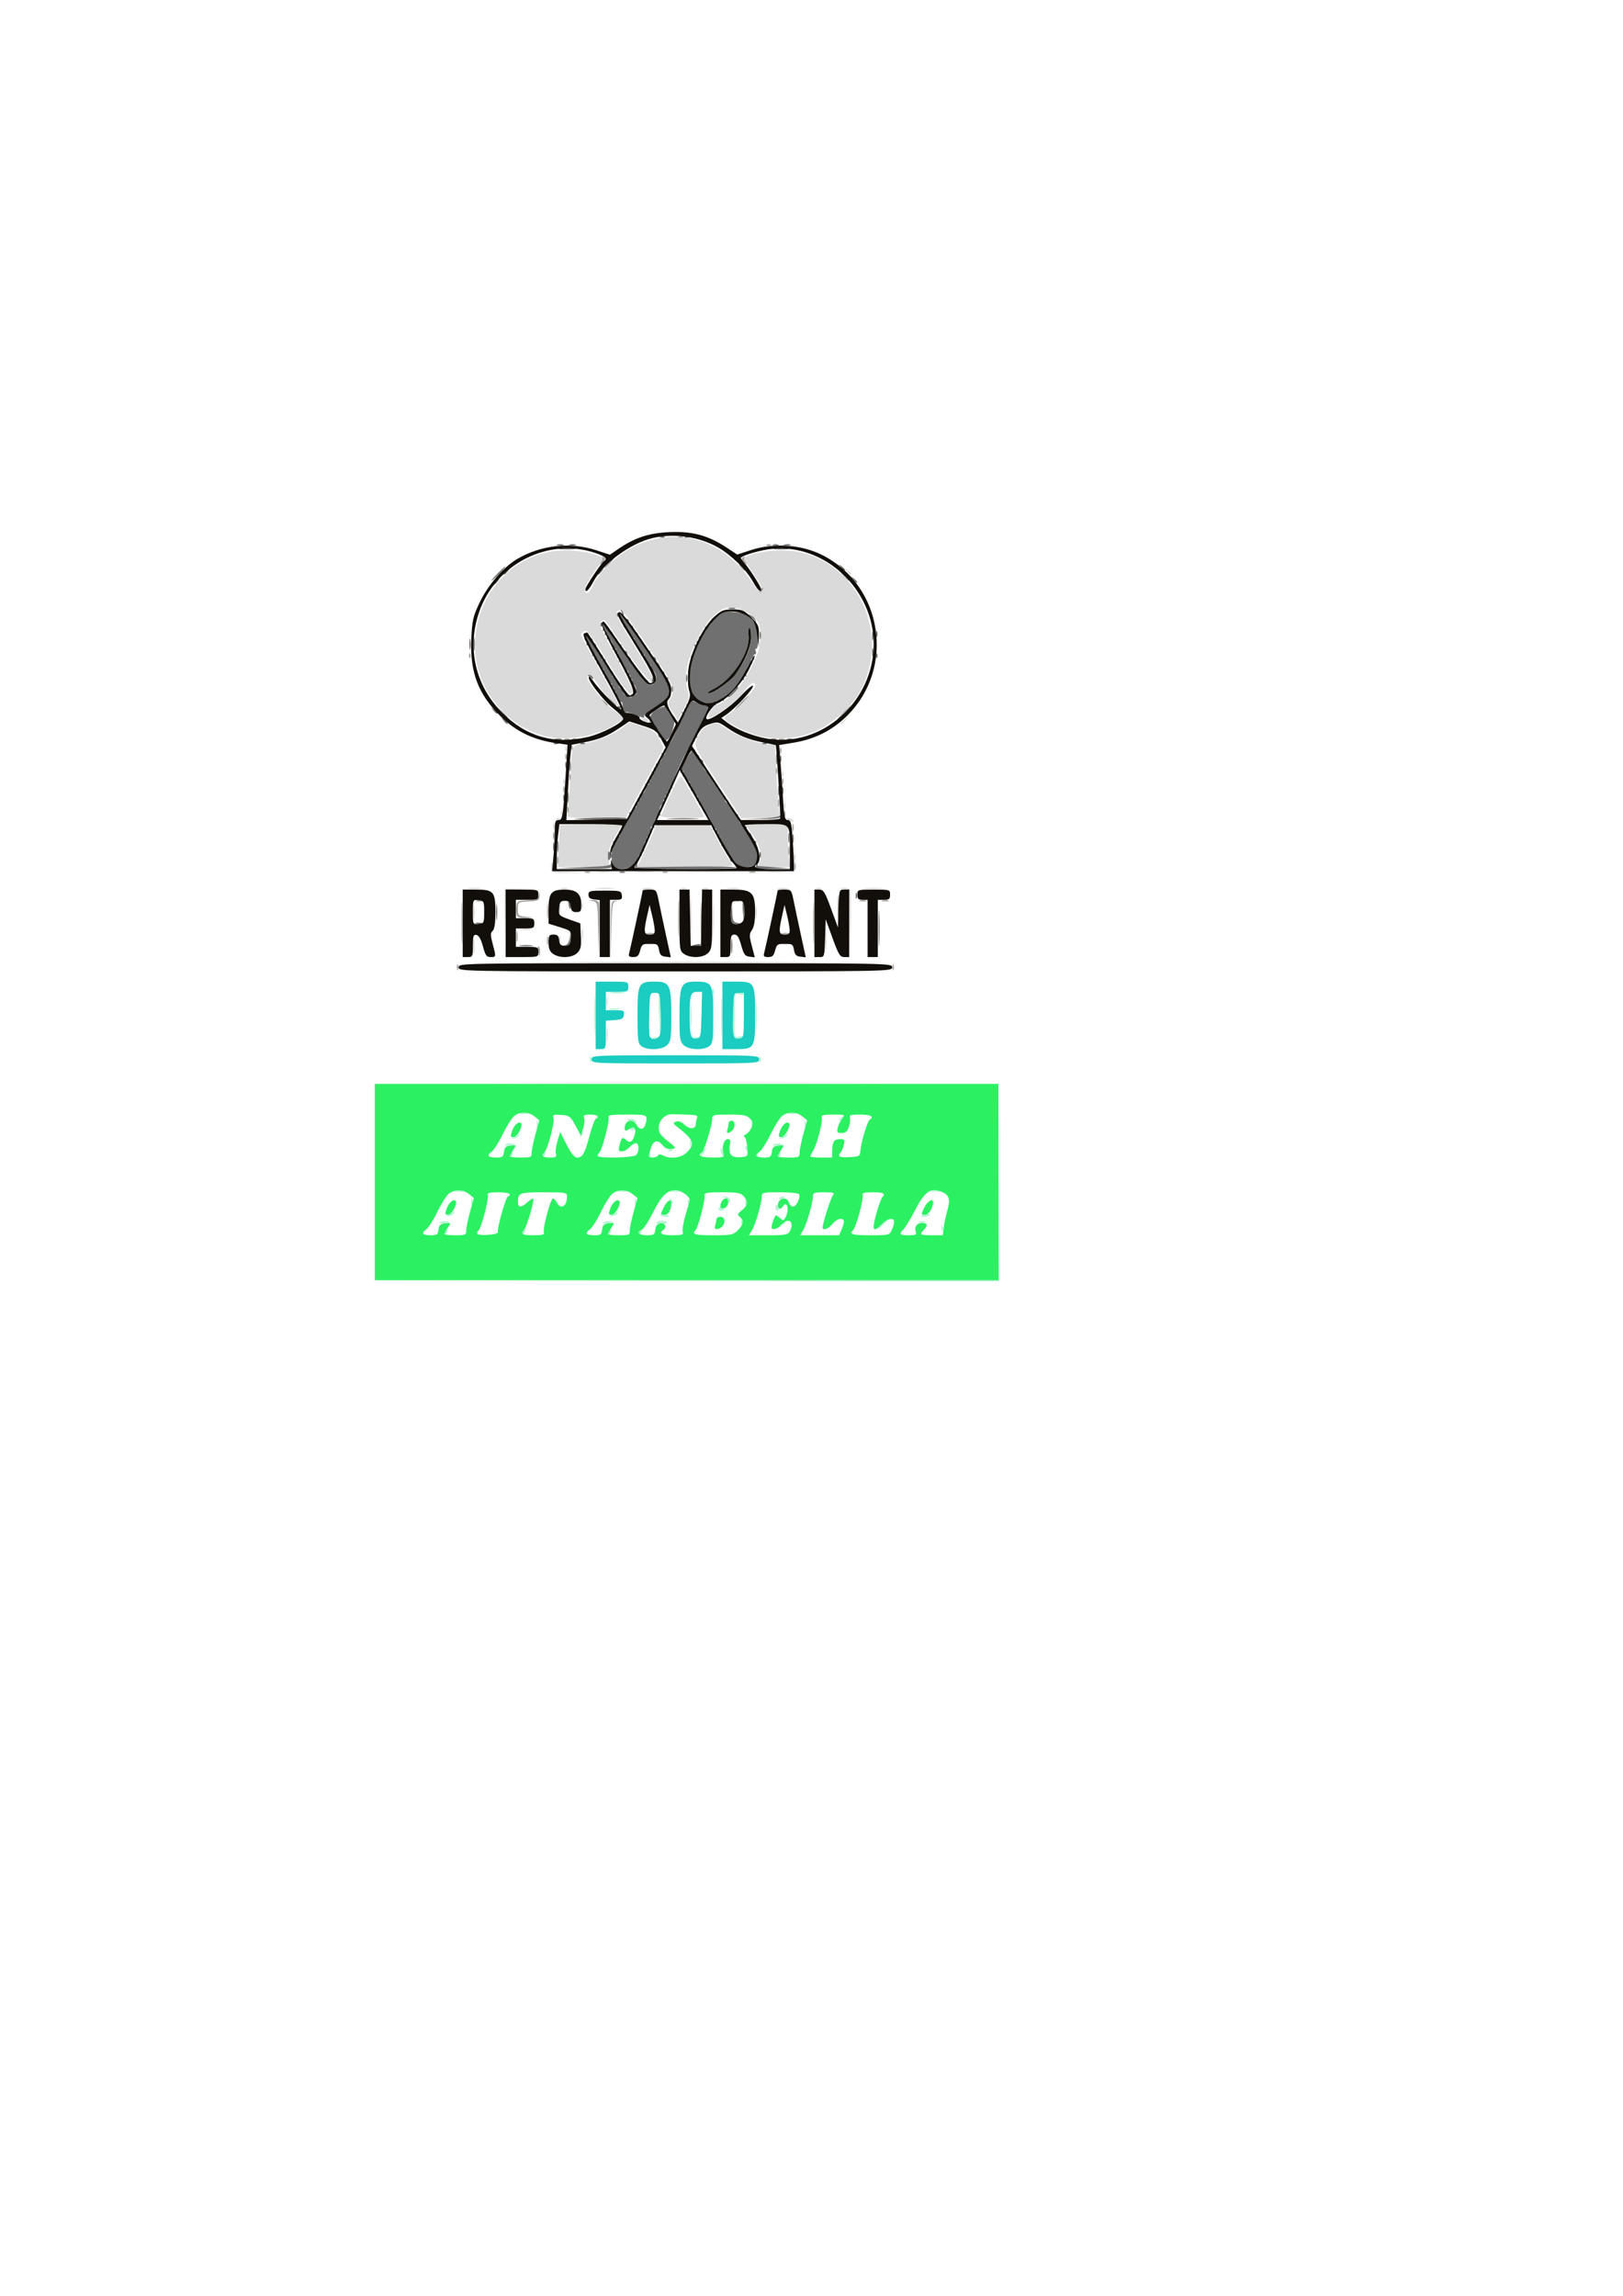 <?xml version="1.0" encoding="UTF-8" standalone="no"?>
<!-- Created with Inkscape (http://www.inkscape.org/) -->

<svg
   width="210mm"
   height="297mm"
   viewBox="0 0 210 297"
   version="1.1"
   id="svg1119"
   xmlns="http://www.w3.org/2000/svg"
   xmlns:svg="http://www.w3.org/2000/svg">
  <defs
     id="defs1116" />
  <g
     id="layer1">
    <g
       id="g1223"
       transform="translate(-6.283,3.427)">
      <path
         style="fill:#dadada;stroke-width:0.265"
         d="m 74.971,136.593 c 11.18,-0.038 29.397,-0.038 40.481,1e-5 11.085,0.038 1.937,0.07 -20.328,0.07 -22.265,0 -31.334,-0.031 -20.154,-0.07 z m 9.787,-6.152 c 0,-0.946 0.048,-1.333 0.107,-0.86 0.059,0.473 0.059,1.247 0,1.72 -0.059,0.473 -0.107,0.086 -0.107,-0.86 z m 14.839,-2.514 c 2.65e-4,-2.328 0.041,-3.245 0.09,-2.038 0.049,1.207 0.049,3.112 -5.29e-4,4.233 -0.049,1.121 -0.09,0.133 -0.089,-2.195 z M 84.74,126.076 c 0.003,-0.582 0.057,-0.789 0.12,-0.46 0.063,0.329 0.061,0.805 -0.005,1.058 -0.066,0.253 -0.118,-0.016 -0.115,-0.598 z m -5.16,-5.093 c 7.749,-0.039 20.429,-0.039 28.178,0 7.749,0.039 1.409,0.071 -14.089,0.071 -15.498,0 -21.838,-0.032 -14.089,-0.071 z m -12.023,-2.051 c 0.002,-0.873 0.051,-1.198 0.11,-0.723 0.059,0.476 0.058,1.19 -0.003,1.587 -0.06,0.398 -0.109,0.008 -0.107,-0.865 z m 4.009,-2.976 0.01,-4.432 2.249,-0.018 2.249,-0.018 -2.176,0.095 -2.176,0.095 -0.082,4.355 -0.082,4.355 0.01,-4.432 z m 41.511,2.183 c -7.9e-4,-1.31 0.044,-1.879 0.099,-1.265 0.056,0.614 0.056,1.686 0.002,2.381 -0.055,0.696 -0.1,0.193 -0.101,-1.117 z m 3.14,-2.033 -0.059,-4.414 -0.728,-0.11 -0.728,-0.11 0.736,-0.04 c 0.405,-0.022 0.795,0.114 0.867,0.302 0.072,0.188 0.095,2.242 0.051,4.564 l -0.08,4.223 z m -34.64,1.371 c 0,-0.8 0.05,-1.128 0.11,-0.728 0.061,0.4 0.061,1.055 0,1.455 -0.061,0.4 -0.11,0.073 -0.11,-0.728 z m 16.958,-2.117 c 0,-1.965 0.042,-2.768 0.093,-1.786 0.051,0.982 0.051,2.59 0,3.572 -0.051,0.982 -0.093,0.179 -0.093,-1.786 z m -19.906,2.646 c 0,-0.364 0.06,-0.513 0.133,-0.331 0.073,0.182 0.073,0.48 0,0.661 -0.073,0.182 -0.133,0.033 -0.133,-0.331 z m 16.995,-2.91 c 0,-1.965 0.042,-2.768 0.093,-1.786 0.051,0.982 0.051,2.59 0,3.572 -0.051,0.982 -0.093,0.179 -0.093,-1.786 z m -21.866,1.665 c 0.327,-0.063 0.863,-0.063 1.191,0 0.327,0.063 0.06,0.115 -0.595,0.115 -0.655,0 -0.923,-0.052 -0.595,-0.115 z m -6.205,-2.195 c 0,-0.8 0.05,-1.128 0.11,-0.728 0.061,0.4 0.061,1.055 0,1.455 -0.061,0.4 -0.11,0.073 -0.11,-0.728 z m 36.513,0 c 0,-0.8 0.05,-1.128 0.11,-0.728 0.061,0.4 0.061,1.055 0,1.455 -0.061,0.4 -0.11,0.073 -0.11,-0.728 z m -25.428,-0.397 c 0.005,-0.437 0.065,-0.583 0.132,-0.326 0.067,0.257 0.063,0.615 -0.01,0.794 -0.072,0.179 -0.127,-0.032 -0.122,-0.468 z m 2.901,-0.397 c 0,-0.364 0.06,-0.513 0.133,-0.331 0.073,0.182 0.073,0.48 0,0.661 -0.073,0.182 -0.133,0.033 -0.133,-0.331 z m 7.864,-2.191 c 0.128,-0.128 0.574,-0.189 0.992,-0.137 0.699,0.087 0.681,0.106 -0.232,0.232 -0.569,0.079 -0.893,0.038 -0.76,-0.095 z m 7.657,0.016 c 0.141,-0.141 0.478,-0.21 0.748,-0.152 0.364,0.077 0.297,0.144 -0.257,0.257 -0.483,0.098 -0.657,0.062 -0.491,-0.104 z m 9.806,-0.016 c 0.128,-0.128 0.574,-0.189 0.992,-0.137 0.699,0.087 0.681,0.106 -0.232,0.232 -0.569,0.079 -0.893,0.038 -0.76,-0.095 z m -39.981,-0.118 c 0.476,-0.059 1.19,-0.058 1.587,0.003 0.398,0.06 0.009,0.109 -0.865,0.107 -0.873,-0.002 -1.198,-0.051 -0.723,-0.11 z m 12.039,0.008 c 0.257,-0.067 0.615,-0.063 0.794,0.01 0.179,0.072 -0.031,0.127 -0.468,0.122 -0.437,-0.005 -0.583,-0.065 -0.326,-0.132 z m 4.632,-0.011 c 0.622,-0.056 1.575,-0.055 2.117,0.002 0.542,0.057 0.033,0.103 -1.131,0.102 -1.164,-0.001 -1.608,-0.048 -0.985,-0.103 z m 10.841,0.019 c 0.182,-0.073 0.48,-0.073 0.661,0 0.182,0.073 0.033,0.133 -0.331,0.133 -0.364,0 -0.513,-0.06 -0.331,-0.133 z m 5.953,-0.014 c 0.4,-0.061 1.055,-0.061 1.455,0 0.4,0.061 0.073,0.11 -0.728,0.11 -0.8,0 -1.128,-0.05 -0.728,-0.11 z m 11.509,0.014 c 0.182,-0.073 0.48,-0.073 0.661,0 0.182,0.073 0.033,0.133 -0.331,0.133 -0.364,0 -0.513,-0.06 -0.331,-0.133 z m 6.357,-0.019 c 0.622,-0.056 1.575,-0.055 2.117,0.002 0.542,0.057 0.033,0.103 -1.131,0.102 -1.164,-0.001 -1.607,-0.048 -0.985,-0.103 z m -40.585,-2.304 c -0.081,-0.21 -0.091,-0.597 -0.022,-0.86 0.082,-0.318 0.134,-0.238 0.155,0.238 0.03,0.706 0.059,0.718 2.081,0.807 l 2.051,0.09 -2.059,0.053 c -1.585,0.041 -2.093,-0.035 -2.205,-0.328 z m 5.918,0.19 c 0.473,-0.059 1.247,-0.059 1.72,0 0.473,0.059 0.086,0.107 -0.86,0.107 -0.946,0 -1.333,-0.048 -0.86,-0.107 z m 5.027,-0.002 c 0.618,-0.056 1.63,-0.056 2.249,0 0.618,0.056 0.112,0.101 -1.124,0.101 -1.237,0 -1.743,-0.046 -1.124,-0.101 z m 6.747,-0.004 c 1.419,-0.048 3.741,-0.048 5.159,0 1.419,0.048 0.258,0.086 -2.58,0.086 -2.838,0 -3.999,-0.039 -2.58,-0.086 z m 10.054,0.003 c 0.691,-0.054 1.822,-0.054 2.514,0 0.691,0.054 0.126,0.099 -1.257,0.099 -1.382,0 -1.948,-0.045 -1.257,-0.099 z m -26.789,-3.311 0.132,-2.713 4.034,-0.073 4.034,-0.073 -0.958,1.742 c -0.787,1.432 -0.933,1.928 -0.818,2.785 l 0.14,1.043 -3.348,5.3e-4 -3.348,5.3e-4 0.132,-2.713 z m 10.606,1.719 c 0.279,-0.546 0.857,-1.796 1.284,-2.778 l 0.777,-1.786 h 3.409 3.409 l 1.255,2.379 c 0.69,1.309 1.434,2.559 1.653,2.778 0.355,0.355 -0.293,0.399 -5.948,0.399 h -6.347 z m 15.343,0.427 c 0.459,-0.858 0.113,-2.23 -0.931,-3.683 l -0.94,-1.308 h 2.778 2.778 l 0.003,1.786 c 0.002,0.982 0.077,2.232 0.167,2.778 l 0.164,0.992 h -2.161 c -2.125,0 -2.156,-0.009 -1.858,-0.565 z m 4.52,-0.757 c 0,-0.364 0.06,-0.513 0.133,-0.331 0.073,0.182 0.073,0.48 0,0.661 -0.073,0.182 -0.133,0.033 -0.133,-0.331 z m -31.221,-3.969 c 0,-0.364 0.06,-0.513 0.133,-0.331 0.073,0.182 0.073,0.48 0,0.661 -0.073,0.182 -0.133,0.033 -0.133,-0.331 z m 30.518,-0.794 c -0.431,-0.185 -0.446,-0.231 -0.082,-0.246 0.246,-0.01 0.521,0.1 0.611,0.246 0.188,0.304 0.179,0.304 -0.529,0 z m -30.08,-0.181 c 0.191,-0.076 0.419,-0.067 0.507,0.021 0.088,0.088 -0.068,0.15 -0.347,0.139 -0.308,-0.013 -0.371,-0.075 -0.16,-0.16 z m 1.466,-0.547 c 0.071,-0.255 0.203,-2.07 0.293,-4.035 0.235,-5.103 0.175,-4.928 1.763,-5.139 1.51,-0.2 3.913,-1.194 5.125,-2.118 l 0.819,-0.625 1.621,0.531 c 1.42,0.466 1.694,0.669 2.21,1.641 l 0.589,1.11 -2.462,4.549 -2.462,4.549 h -3.812 c -3.503,0 -3.802,-0.037 -3.683,-0.463 z m 12.078,0.237 c 0,-0.124 0.544,-1.39 1.208,-2.812 1.088,-2.329 1.242,-2.536 1.55,-2.089 0.502,0.73 2.798,4.82 2.798,4.985 0,0.078 -1.25,0.141 -2.778,0.141 -1.528,0 -2.778,-0.102 -2.778,-0.226 z m 7.89,-3.544 c -3.91,-5.917 -3.682,-5.422 -3.112,-6.737 0.356,-0.822 0.735,-1.22 1.443,-1.516 0.944,-0.394 0.983,-0.386 2.33,0.526 1.432,0.969 4.212,1.972 5.463,1.972 h 0.73 l 0.177,3.638 c 0.098,2.001 0.246,4.144 0.33,4.762 l 0.153,1.124 h -2.512 -2.512 z m -20.834,3.087 c 0.013,-0.308 0.075,-0.371 0.16,-0.16 0.076,0.191 0.067,0.419 -0.021,0.507 -0.088,0.088 -0.15,-0.068 -0.139,-0.347 z m 28.86,-0.904 c 0,-0.364 0.06,-0.513 0.133,-0.331 0.073,0.182 0.073,0.48 0,0.661 -0.073,0.182 -0.133,0.033 -0.133,-0.331 z M 79.159,97.633 c 0,-0.364 0.06,-0.513 0.133,-0.331 0.073,0.182 0.073,0.48 0,0.661 -0.073,0.182 -0.133,0.033 -0.133,-0.331 z m 28.29,-0.948 c 0.013,-0.308 0.075,-0.371 0.16,-0.16 0.076,0.191 0.067,0.419 -0.021,0.507 -0.088,0.088 -0.15,-0.068 -0.139,-0.347 z M 79.424,93.4 c 0,-0.364 0.06,-0.513 0.133,-0.331 0.073,0.182 0.073,0.48 0,0.661 -0.073,0.182 -0.133,0.033 -0.133,-0.331 z m -3.353,-1.799 c -2.054,-0.71 -3.64,-1.752 -5.102,-3.352 -7.339,-8.03 -1.291,-21.182 9.405,-20.449 1.133,0.078 2.515,0.332 3.072,0.564 l 1.012,0.423 -0.917,1.26 c -1.579,2.17 -1.982,3.244 -1.218,3.244 0.114,0 0.413,-0.433 0.665,-0.962 0.828,-1.744 3.17,-3.986 5.228,-5.003 5.626,-2.781 11.557,-1.051 15.302,4.464 0.731,1.077 1.138,1.467 1.33,1.276 0.191,-0.191 -0.142,-0.891 -1.089,-2.287 l -1.364,-2.011 0.995,-0.417 c 0.547,-0.229 1.954,-0.477 3.126,-0.551 3.363,-0.211 6.225,0.795 8.612,3.027 4.263,3.988 5.217,10.473 2.278,15.488 -1.009,1.722 -3.399,3.829 -5.412,4.771 -2.429,1.137 -5.709,1.328 -8.225,0.477 -1.693,-0.572 -3.754,-1.712 -3.744,-2.071 0.003,-0.107 0.475,-0.527 1.049,-0.933 1.131,-0.8 2.914,-2.834 2.914,-3.324 0,-0.614 -0.68,-0.273 -1.315,0.66 -0.881,1.293 -4.302,3.826 -4.67,3.458 -0.273,-0.273 0.541,-1.482 1.092,-1.62 1.289,-0.324 3.283,-2.522 4.431,-4.883 0.94,-1.934 1.111,-2.54 1.117,-3.957 0.007,-1.593 -0.039,-1.716 -0.963,-2.564 -1.017,-0.933 -2.407,-1.359 -3.52,-1.08 -1.204,0.302 -2.49,1.745 -3.688,4.137 -1.326,2.649 -1.73,4.72 -1.239,6.358 0.279,0.931 0.238,1.16 -0.459,2.538 l -0.766,1.515 -0.706,-1.119 c -0.653,-1.035 -0.676,-1.162 -0.301,-1.698 0.784,-1.119 0.498,-1.81 -2.658,-6.429 -3.633,-5.318 -3.655,-5.344 -4.178,-4.91 -0.331,0.275 -0.022,0.914 2.103,4.338 1.371,2.209 2.492,4.167 2.492,4.351 0,1.241 -1.31,-0.349 -6.131,-7.438 -0.114,-0.167 -0.32,-0.145 -0.57,0.063 -0.336,0.279 -0.078,0.901 1.832,4.412 1.223,2.248 2.223,4.267 2.223,4.487 0,0.969 -0.828,0.226 -2.134,-1.916 -3.108,-5.099 -3.665,-5.879 -4.078,-5.72 -0.221,0.085 -0.403,0.306 -0.403,0.491 0,0.185 0.935,1.988 2.078,4.007 1.143,2.019 2.288,4.087 2.546,4.596 l 0.468,0.926 -0.882,-0.794 c -1.137,-1.023 -1.443,-1.375 -2.238,-2.58 -0.667,-1.011 -1.177,-1.283 -1.177,-0.629 0,0.64 2.092,3.213 3.462,4.258 l 1.326,1.011 -1.137,0.76 c -2.575,1.721 -7.017,2.321 -9.872,1.334 z m 39.029,-1.476 c 0,-0.055 0.208,-0.263 0.463,-0.463 0.42,-0.329 0.429,-0.32 0.1,0.1 -0.346,0.441 -0.563,0.581 -0.563,0.363 z m -25.665,-0.429 c -0.342,-0.221 -0.335,-0.257 0.051,-0.261 0.246,-0.002 0.521,0.115 0.611,0.261 0.207,0.335 -0.143,0.335 -0.661,0 z M 115.86,70.447 c -0.329,-0.42 -0.32,-0.429 0.1,-0.1 0.441,0.346 0.581,0.563 0.363,0.563 -0.055,0 -0.263,-0.208 -0.463,-0.463 z"
         id="path1237" />
      <path
         style="fill:#b0f4d2;stroke-width:0.265"
         d="m 95.122,162.258 40.346,-0.068 0.072,-12.699 0.072,-12.699 -0.004,12.766 -0.004,12.766 -40.415,10e-4 -40.415,0.001 40.346,-0.068 z m -31.351,-6.136 c 0,-0.137 0.118,-0.322 0.262,-0.411 0.15,-0.093 0.194,0.013 0.104,0.249 -0.176,0.458 -0.366,0.542 -0.366,0.162 z m 10.054,0 c 0,-0.137 0.118,-0.322 0.262,-0.411 0.15,-0.093 0.194,0.013 0.104,0.249 -0.176,0.458 -0.366,0.542 -0.366,0.162 z m 11.113,0 c 0,-0.137 0.118,-0.322 0.262,-0.411 0.15,-0.093 0.194,0.013 0.104,0.249 -0.176,0.458 -0.366,0.542 -0.366,0.162 z m 3.969,0 c 0,-0.137 0.118,-0.322 0.262,-0.411 0.15,-0.093 0.194,0.013 0.104,0.249 -0.176,0.458 -0.366,0.542 -0.366,0.162 z m 39.179,-0.699 c 0.013,-0.308 0.075,-0.371 0.16,-0.16 0.076,0.191 0.067,0.419 -0.021,0.507 -0.088,0.088 -0.15,-0.068 -0.139,-0.347 z m -7.694,-0.507 c 0.342,-0.364 0.681,-0.661 0.754,-0.661 0.073,0 -0.147,0.298 -0.489,0.661 -0.342,0.364 -0.681,0.661 -0.754,0.661 -0.073,0 0.147,-0.298 0.489,-0.661 z m -57.189,-0.199 c 0.133,-0.133 0.524,-0.198 0.868,-0.144 0.53,0.083 0.492,0.121 -0.242,0.242 -0.526,0.087 -0.773,0.048 -0.626,-0.099 z m 21.167,0 c 0.133,-0.133 0.524,-0.198 0.868,-0.144 0.53,0.083 0.492,0.121 -0.242,0.242 -0.526,0.087 -0.773,0.048 -0.626,-0.099 z m 6.827,7.9e-4 c 0.067,-0.109 0.413,-0.198 0.768,-0.198 0.355,0 0.646,0.089 0.646,0.198 0,0.109 -0.346,0.198 -0.768,0.198 -0.423,0 -0.713,-0.089 -0.646,-0.198 z m 10.96,-0.088 c 0.013,-0.308 0.075,-0.371 0.16,-0.16 0.076,0.191 0.067,0.419 -0.021,0.507 -0.088,0.088 -0.15,-0.068 -0.139,-0.347 z m 5.359,0.034 c 0,-0.212 0.101,-0.323 0.225,-0.246 0.124,0.076 0.156,0.25 0.073,0.385 -0.214,0.346 -0.297,0.307 -0.297,-0.139 z m 17.71,-0.063 c 0.257,-0.067 0.615,-0.063 0.794,0.01 0.179,0.072 -0.032,0.127 -0.468,0.122 -0.437,-0.005 -0.583,-0.065 -0.326,-0.132 z m -61.058,-0.791 c 0.291,-0.08 0.628,-0.281 0.748,-0.446 0.144,-0.198 0.182,-0.165 0.112,0.097 -0.059,0.218 -0.395,0.419 -0.748,0.446 -0.505,0.038 -0.529,0.018 -0.112,-0.097 z m 21.167,0 c 0.291,-0.08 0.628,-0.281 0.748,-0.446 0.144,-0.198 0.182,-0.165 0.112,0.097 -0.059,0.218 -0.395,0.419 -0.748,0.446 -0.505,0.038 -0.529,0.018 -0.112,-0.097 z m 6.374,-0.046 c -0.077,-0.124 0.154,-0.17 0.514,-0.101 0.359,0.069 0.653,0.171 0.653,0.226 0,0.205 -1.032,0.094 -1.167,-0.125 z m 33.711,0.125 c 0,-0.056 0.294,-0.158 0.653,-0.226 0.359,-0.069 0.591,-0.023 0.514,0.101 -0.135,0.219 -1.167,0.33 -1.167,0.125 z m -26.194,-0.949 c 0,-0.141 0.179,-0.188 0.397,-0.104 0.218,0.084 0.397,0.199 0.397,0.256 0,0.057 -0.179,0.104 -0.397,0.104 -0.218,0 -0.397,-0.115 -0.397,-0.256 z m 7.408,-0.141 c 0,-0.218 0.047,-0.397 0.104,-0.397 0.057,0 0.173,0.179 0.256,0.397 0.084,0.218 0.037,0.397 -0.104,0.397 -0.141,0 -0.256,-0.179 -0.256,-0.397 z M 67.262,152.005 c 0.005,-0.437 0.065,-0.583 0.132,-0.326 0.067,0.257 0.063,0.615 -0.01,0.794 -0.072,0.179 -0.127,-0.032 -0.122,-0.468 z m 21.167,0 c 0.005,-0.437 0.065,-0.583 0.132,-0.326 0.067,0.257 0.063,0.615 -0.01,0.794 -0.072,0.179 -0.127,-0.032 -0.122,-0.468 z m 14.278,0.132 c 0,-0.364 0.06,-0.513 0.133,-0.331 0.073,0.182 0.073,0.48 0,0.661 -0.073,0.182 -0.133,0.033 -0.133,-0.331 z m -9.682,-0.187 c -0.144,-0.377 -0.113,-0.407 0.148,-0.148 0.181,0.179 0.262,0.393 0.181,0.474 -0.081,0.082 -0.229,-0.065 -0.329,-0.326 z m 2.253,0.033 c 0.013,-0.308 0.075,-0.371 0.16,-0.16 0.076,0.191 0.067,0.419 -0.021,0.507 -0.088,0.088 -0.15,-0.068 -0.139,-0.347 z m 5.271,-0.047 c 0,-0.159 -0.208,-0.344 -0.463,-0.41 -0.417,-0.109 -0.419,-0.124 -0.016,-0.152 0.477,-0.033 0.902,0.428 0.637,0.692 -0.087,0.087 -0.159,0.029 -0.159,-0.13 z m 6.553,-0.373 c 0.154,-0.154 0.436,-0.227 0.627,-0.164 0.198,0.066 0.078,0.186 -0.28,0.28 -0.44,0.115 -0.543,0.081 -0.347,-0.116 z m 18.318,-0.055 c 0,-0.055 0.208,-0.263 0.463,-0.463 0.42,-0.329 0.429,-0.32 0.1,0.1 -0.346,0.441 -0.563,0.581 -0.563,0.363 z m -60.259,-0.876 c 0.255,-0.067 0.671,-0.067 0.926,0 0.255,0.067 0.046,0.121 -0.463,0.121 -0.509,0 -0.718,-0.054 -0.463,-0.121 z m 21.167,0 c 0.255,-0.067 0.671,-0.067 0.926,0 0.255,0.067 0.046,0.121 -0.463,0.121 -0.509,0 -0.718,-0.054 -0.463,-0.121 z m 6.879,0 c 0.255,-0.067 0.671,-0.067 0.926,0 0.255,0.067 0.046,0.121 -0.463,0.121 -0.509,0 -0.718,-0.054 -0.463,-0.121 z m 33.602,0 c 0.255,-0.067 0.671,-0.067 0.926,0 0.255,0.067 0.046,0.121 -0.463,0.121 -0.509,0 -0.718,-0.054 -0.463,-0.121 z m -54.57,-4.564 c 0,-0.137 0.118,-0.322 0.262,-0.411 0.15,-0.093 0.194,0.013 0.104,0.249 -0.176,0.458 -0.366,0.542 -0.366,0.162 z m 4.233,0 c 0,-0.137 0.118,-0.322 0.262,-0.411 0.15,-0.093 0.194,0.013 0.104,0.249 -0.176,0.458 -0.366,0.542 -0.366,0.162 z m 13.779,-0.17 c 0.013,-0.308 0.075,-0.371 0.16,-0.16 0.076,0.191 0.067,0.419 -0.021,0.507 -0.088,0.088 -0.15,-0.068 -0.139,-0.347 z m 6.602,0.271 c 0.005,-0.137 0.183,-0.48 0.397,-0.763 0.214,-0.282 0.385,-0.402 0.38,-0.265 -0.005,0.137 -0.183,0.48 -0.397,0.763 -0.214,0.282 -0.385,0.402 -0.38,0.265 z m 2.802,-0.259 c -0.091,-0.236 -0.157,-0.569 -0.148,-0.739 0.009,-0.17 0.131,-0.024 0.27,0.325 0.139,0.349 0.206,0.681 0.148,0.739 -0.058,0.058 -0.18,-0.088 -0.27,-0.325 z m 7.243,0.158 c 0,-0.137 0.118,-0.322 0.262,-0.411 0.15,-0.093 0.194,0.013 0.104,0.249 -0.176,0.458 -0.366,0.542 -0.366,0.162 z m -6.329,-0.699 c 0.013,-0.308 0.075,-0.371 0.16,-0.16 0.076,0.191 0.067,0.419 -0.021,0.507 -0.088,0.088 -0.15,-0.068 -0.139,-0.347 z m -7.743,-0.026 c 0.191,-0.076 0.419,-0.067 0.507,0.021 0.088,0.088 -0.068,0.15 -0.347,0.139 -0.308,-0.013 -0.371,-0.075 -0.16,-0.16 z m 9.961,-0.101 c -0.096,-0.155 -0.118,-0.339 -0.048,-0.408 0.069,-0.069 0.197,0.058 0.283,0.282 0.179,0.466 0.026,0.548 -0.234,0.126 z m -31.116,-0.579 c 0.133,-0.133 0.524,-0.198 0.868,-0.144 0.53,0.083 0.492,0.121 -0.242,0.242 -0.526,0.087 -0.773,0.048 -0.626,-0.099 z m 23.893,-0.198 c 0,-0.364 0.06,-0.513 0.133,-0.331 0.073,0.182 0.073,0.48 0,0.661 -0.073,0.182 -0.133,0.033 -0.133,-0.331 z m 10.767,0.198 c 0.133,-0.133 0.524,-0.198 0.868,-0.144 0.53,0.083 0.492,0.121 -0.242,0.242 -0.526,0.087 -0.773,0.048 -0.626,-0.099 z m -33.696,-0.907 c 0.291,-0.08 0.628,-0.281 0.748,-0.446 0.144,-0.198 0.182,-0.165 0.112,0.097 -0.059,0.218 -0.395,0.419 -0.748,0.446 -0.505,0.038 -0.529,0.018 -0.112,-0.097 z m 19.149,-0.283 c -0.329,-0.42 -0.32,-0.429 0.1,-0.1 0.255,0.2 0.463,0.408 0.463,0.463 0,0.218 -0.217,0.078 -0.563,-0.363 z m 15.512,0.283 c 0.291,-0.08 0.628,-0.281 0.748,-0.446 0.144,-0.198 0.182,-0.165 0.112,0.097 -0.059,0.218 -0.395,0.419 -0.748,0.446 -0.505,0.038 -0.529,0.018 -0.112,-0.097 z m -25.912,-0.427 c 0.099,-0.261 0.247,-0.408 0.329,-0.326 0.081,0.082 1.69e-4,0.295 -0.181,0.474 -0.261,0.259 -0.292,0.229 -0.148,-0.148 z m 6.469,-0.826 c 0.171,-0.171 0.35,-0.171 0.522,0 0.171,0.171 0.082,0.261 -0.261,0.261 -0.343,0 -0.432,-0.089 -0.261,-0.261 z m -12.123,-0.552 c 0.005,-0.437 0.065,-0.583 0.132,-0.326 0.067,0.257 0.063,0.615 -0.01,0.794 -0.072,0.179 -0.127,-0.032 -0.122,-0.468 z m 34.66,0 c 0.005,-0.437 0.065,-0.583 0.132,-0.326 0.067,0.257 0.063,0.615 -0.01,0.794 -0.072,0.179 -0.127,-0.032 -0.122,-0.468 z m -6.91,-0.022 c 0.013,-0.308 0.075,-0.371 0.16,-0.16 0.076,0.191 0.067,0.419 -0.021,0.507 -0.088,0.088 -0.15,-0.068 -0.139,-0.347 z M 87.848,141.554 c -0.616,-0.197 -0.621,-0.214 -0.082,-0.238 0.319,-0.015 0.653,0.093 0.743,0.238 0.09,0.146 0.127,0.253 0.082,0.238 -0.045,-0.015 -0.379,-0.122 -0.743,-0.238 z m 26.988,-0.1 c 0,-0.055 0.208,-0.263 0.463,-0.463 0.42,-0.329 0.429,-0.32 0.1,0.1 -0.346,0.441 -0.563,0.581 -0.563,0.363 z m -41.209,-0.876 c 0.255,-0.067 0.671,-0.067 0.926,0 0.255,0.067 0.046,0.121 -0.463,0.121 -0.509,0 -0.718,-0.054 -0.463,-0.121 z m 19.728,0.002 c 0.191,-0.076 0.419,-0.067 0.507,0.021 0.088,0.088 -0.068,0.15 -0.347,0.139 -0.308,-0.013 -0.371,-0.075 -0.16,-0.16 z m 14.932,-0.002 c 0.255,-0.067 0.671,-0.067 0.926,0 0.255,0.067 0.046,0.121 -0.463,0.121 -0.509,0 -0.718,-0.054 -0.463,-0.121 z M 82.599,133.617 c 0,-0.364 0.06,-0.513 0.133,-0.331 0.073,0.182 0.073,0.48 0,0.661 -0.073,0.182 -0.133,0.033 -0.133,-0.331 z m 21.96,0 c 0,-0.364 0.06,-0.513 0.133,-0.331 0.073,0.182 0.073,0.48 0,0.661 -0.073,0.182 -0.133,0.033 -0.133,-0.331 z m -21.365,-5.689 c -2.65e-4,-2.474 0.039,-3.522 0.088,-2.328 0.049,1.193 0.049,3.217 5.29e-4,4.498 -0.049,1.28 -0.089,0.304 -0.089,-2.17 z m 7.499,2.867 c 0.182,-0.073 0.48,-0.073 0.661,0 0.182,0.073 0.033,0.133 -0.331,0.133 -0.364,0 -0.513,-0.06 -0.331,-0.133 z m 5.292,0 c 0.182,-0.073 0.48,-0.073 0.661,0 0.182,0.073 0.033,0.133 -0.331,0.133 -0.364,0 -0.513,-0.06 -0.331,-0.133 z m 5.207,-0.174 c -0.074,-0.192 -0.1,-1.53 -0.058,-2.973 0.067,-2.312 0.135,-2.635 0.567,-2.718 0.27,-0.052 0.607,0.021 0.748,0.163 0.166,0.166 0.015,0.21 -0.425,0.126 l -0.682,-0.13 v 2.84 2.84 l 0.653,-0.125 c 0.359,-0.069 0.591,-0.023 0.514,0.101 -0.219,0.354 -1.169,0.265 -1.318,-0.123 z m 2.898,-2.693 c 5.3e-4,-1.746 0.043,-2.426 0.095,-1.511 0.052,0.915 0.051,2.344 -0.001,3.175 -0.052,0.831 -0.095,0.082 -0.094,-1.664 z m -12.538,-0.186 c -0.072,-1.558 -0.037,-2.738 0.078,-2.623 0.115,0.115 0.174,1.39 0.131,2.832 l -0.078,2.623 z m 4.067,0.186 c 7.94e-4,-1.455 0.045,-2.017 0.099,-1.248 0.054,0.769 0.053,1.959 -0.001,2.646 -0.054,0.686 -0.098,0.057 -0.097,-1.398 z m -10.482,-0.848 c 0.327,-0.063 0.863,-0.063 1.191,0 0.327,0.063 0.06,0.115 -0.595,0.115 -0.655,0 -0.923,-0.052 -0.595,-0.115 z m 0.269,-2.122 c 0.476,-0.059 1.19,-0.058 1.587,0.003 0.398,0.06 0.009,0.109 -0.865,0.107 -0.873,-0.002 -1.198,-0.051 -0.723,-0.11 z m 13.047,-0.227 c 0.013,-0.308 0.075,-0.371 0.16,-0.16 0.076,0.191 0.067,0.419 -0.021,0.507 -0.088,0.088 -0.15,-0.068 -0.139,-0.347 z"
         id="path1235" />
      <path
         style="fill:#a4a19f;stroke-width:0.265"
         d="m 65.401,121.71 c 0,-0.364 0.06,-0.513 0.133,-0.331 0.073,0.182 0.073,0.48 0,0.661 -0.073,0.182 -0.133,0.033 -0.133,-0.331 z m 56.356,0 c 0,-0.364 0.06,-0.513 0.133,-0.331 0.073,0.182 0.073,0.48 0,0.661 -0.073,0.182 -0.133,0.033 -0.133,-0.331 z m -55.761,-5.689 c -2.65e-4,-2.474 0.039,-3.522 0.088,-2.328 0.049,1.193 0.049,3.217 5.29e-4,4.498 -0.049,1.28 -0.089,0.304 -0.089,-2.17 z m 9.914,3.63 c -0.087,-0.526 -0.048,-0.773 0.098,-0.626 0.133,0.133 0.198,0.524 0.144,0.868 -0.083,0.53 -0.121,0.492 -0.242,-0.242 z m 35.594,-3.63 c -2.7e-4,-2.474 0.04,-3.522 0.088,-2.328 0.049,1.193 0.049,3.217 5.3e-4,4.498 -0.049,1.28 -0.089,0.304 -0.089,-2.17 z m -27.832,0.746 c -0.056,-3.385 -0.075,-3.491 -0.653,-3.602 l -0.595,-0.115 0.604,-0.036 c 0.332,-0.02 0.663,0.119 0.736,0.309 0.073,0.19 0.095,1.827 0.049,3.638 l -0.084,3.293 z m 1.651,-0.15 c 0.011,-3.317 0.041,-3.508 0.541,-3.532 0.387,-0.019 0.407,0.003 0.074,0.084 -0.396,0.095 -0.467,0.556 -0.541,3.532 l -0.086,3.423 0.012,-3.506 z m -8.261,1.653 c 0,-0.509 0.054,-0.718 0.121,-0.463 0.067,0.255 0.067,0.671 0,0.926 -0.067,0.255 -0.121,0.046 -0.121,-0.463 z m 16.977,-2.91 c 0,-2.11 0.041,-2.973 0.091,-1.918 0.05,1.055 0.05,2.781 0,3.836 -0.05,1.055 -0.091,0.192 -0.091,-1.918 z m -20.935,2.381 c 0,-0.655 0.052,-0.923 0.115,-0.595 0.063,0.327 0.063,0.863 0,1.191 -0.063,0.327 -0.115,0.059 -0.115,-0.595 z m 16.798,0.871 c 0.329,-0.063 0.805,-0.061 1.058,0.005 0.253,0.066 -0.016,0.118 -0.598,0.115 -0.582,-0.003 -0.789,-0.057 -0.46,-0.12 z m 17.462,0 c 0.329,-0.063 0.805,-0.061 1.058,0.005 0.253,0.066 -0.016,0.118 -0.598,0.115 -0.582,-0.003 -0.789,-0.057 -0.46,-0.12 z m -10.417,-3.385 c 5.29e-4,-1.892 0.043,-2.631 0.094,-1.643 0.051,0.988 0.051,2.536 -7.94e-4,3.44 -0.052,0.903 -0.093,0.095 -0.093,-1.797 z m -6.911,2.066 c 0.257,-0.067 0.615,-0.063 0.794,0.01 0.179,0.072 -0.031,0.127 -0.468,0.122 -0.437,-0.005 -0.583,-0.065 -0.326,-0.132 z m 17.463,0 c 0.257,-0.067 0.615,-0.063 0.794,0.01 0.179,0.072 -0.032,0.127 -0.468,0.122 -0.437,-0.005 -0.583,-0.065 -0.326,-0.132 z m 7.166,-3.389 c -7.9e-4,-1.31 0.044,-1.879 0.099,-1.265 0.056,0.614 0.056,1.686 0.002,2.381 -0.055,0.696 -0.1,0.193 -0.101,-1.117 z m -37.583,0.529 c 0.002,-0.873 0.051,-1.198 0.11,-0.723 0.059,0.476 0.058,1.19 -0.003,1.587 -0.06,0.398 -0.109,0.008 -0.107,-0.865 z m -3.946,0.552 c -0.079,-0.206 -0.105,-0.712 -0.058,-1.124 0.081,-0.704 0.17,-0.755 1.459,-0.829 1.224,-0.071 1.385,-0.15 1.487,-0.731 0.101,-0.573 0.111,-0.563 0.082,0.079 -0.03,0.69 -0.109,0.735 -1.421,0.811 -1.387,0.08 -1.389,0.082 -1.389,0.976 0,0.841 0.061,0.903 0.992,1 l 0.992,0.104 -1,0.044 c -0.651,0.029 -1.051,-0.086 -1.144,-0.33 z m -5.197,-1.917 c 0.182,-0.073 0.48,-0.073 0.661,0 0.182,0.073 0.033,0.133 -0.331,0.133 -0.364,0 -0.513,-0.06 -0.331,-0.133 z m 33.337,0 c 0.182,-0.073 0.48,-0.073 0.661,0 0.182,0.073 0.033,0.133 -0.331,0.133 -0.364,0 -0.513,-0.06 -0.331,-0.133 z m 16.277,-0.008 c 0.257,-0.067 0.615,-0.063 0.794,0.01 0.179,0.072 -0.032,0.127 -0.468,0.122 -0.437,-0.005 -0.583,-0.065 -0.326,-0.132 z m 2.91,0 c 0.257,-0.067 0.615,-0.063 0.794,0.01 0.179,0.072 -0.032,0.127 -0.468,0.122 -0.437,-0.005 -0.583,-0.065 -0.326,-0.132 z m -38.502,-3.696 c 0.182,-0.073 0.48,-0.073 0.661,0 0.182,0.073 0.033,0.133 -0.331,0.133 -0.364,0 -0.513,-0.06 -0.331,-0.133 z m 10.054,0 c 0.182,-0.073 0.48,-0.073 0.661,0 0.182,0.073 0.033,0.133 -0.331,0.133 -0.364,0 -0.513,-0.06 -0.331,-0.133 z m 11.25,-0.008 c 0.257,-0.067 0.615,-0.063 0.794,0.01 0.179,0.072 -0.032,0.127 -0.468,0.122 -0.437,-0.005 -0.583,-0.065 -0.326,-0.132 z m 5.801,-0.743 c 0.005,-0.437 0.065,-0.583 0.132,-0.326 0.067,0.257 0.063,0.615 -0.01,0.794 -0.072,0.179 -0.127,-0.032 -0.122,-0.468 z m -30.692,-0.794 c 0.005,-0.437 0.065,-0.583 0.132,-0.326 0.067,0.257 0.063,0.615 -0.01,0.794 -0.072,0.179 -0.127,-0.032 -0.122,-0.468 z m 29.908,-1.191 c 0,-0.509 0.054,-0.718 0.121,-0.463 0.067,0.255 0.067,0.671 0,0.926 -0.067,0.255 -0.121,0.046 -0.121,-0.463 z m -30.437,-1.984 c 0.005,-0.437 0.065,-0.583 0.132,-0.326 0.067,0.257 0.063,0.615 -0.01,0.794 -0.072,0.179 -0.127,-0.032 -0.122,-0.468 z m 30.956,-1.058 c 0.005,-0.437 0.065,-0.583 0.132,-0.326 0.067,0.257 0.063,0.615 -0.01,0.794 -0.072,0.179 -0.127,-0.032 -0.122,-0.468 z m -1.068,-1.72 c 0,-0.364 0.06,-0.513 0.133,-0.331 0.073,0.182 0.073,0.48 0,0.661 -0.073,0.182 -0.133,0.033 -0.133,-0.331 z m -28.046,-0.529 c 0,-0.364 0.06,-0.513 0.133,-0.331 0.073,0.182 0.073,0.48 0,0.661 -0.073,0.182 -0.133,0.033 -0.133,-0.331 z m 27.262,-0.926 c 0.005,-0.437 0.065,-0.583 0.132,-0.326 0.067,0.257 0.063,0.615 -0.01,0.794 -0.072,0.179 -0.127,-0.032 -0.122,-0.468 z M 79.159,98.692 c 0,-0.364 0.06,-0.513 0.133,-0.331 0.073,0.182 0.073,0.48 0,0.661 -0.073,0.182 -0.133,0.033 -0.133,-0.331 z m 28.31,-1.058 c 0,-0.364 0.06,-0.513 0.133,-0.331 0.073,0.182 0.073,0.48 0,0.661 -0.073,0.182 -0.133,0.033 -0.133,-0.331 z M 79.953,97.104 c 0,-0.364 0.06,-0.513 0.133,-0.331 0.073,0.182 0.073,0.48 0,0.661 -0.073,0.182 -0.133,0.033 -0.133,-0.331 z m 26.723,-0.794 c 0,-0.364 0.06,-0.513 0.133,-0.331 0.073,0.182 0.073,0.48 0,0.661 -0.073,0.182 -0.133,0.033 -0.133,-0.331 z M 79.424,94.458 c 0,-0.364 0.06,-0.513 0.133,-0.331 0.073,0.182 0.073,0.48 0,0.661 -0.073,0.182 -0.133,0.033 -0.133,-0.331 z m 27.781,-0.794 c 0,-0.364 0.06,-0.513 0.133,-0.331 0.073,0.182 0.073,0.48 0,0.661 -0.073,0.182 -0.133,0.033 -0.133,-0.331 z M 80.196,93.246 c 0.013,-0.308 0.075,-0.371 0.16,-0.16 0.076,0.191 0.067,0.419 -0.021,0.507 -0.088,0.088 -0.15,-0.068 -0.139,-0.347 z m -0.881,-1.079 c 0.182,-0.073 0.48,-0.073 0.661,0 0.182,0.073 0.033,0.133 -0.331,0.133 -0.364,0 -0.513,-0.06 -0.331,-0.133 z m 27.781,0 c 0.182,-0.073 0.48,-0.073 0.661,0 0.182,0.073 0.033,0.133 -0.331,0.133 -0.364,0 -0.513,-0.06 -0.331,-0.133 z m 8.268,-3.397 c 0.494,-0.509 0.957,-0.926 1.03,-0.926 0.073,0 -0.272,0.417 -0.765,0.926 -0.494,0.509 -0.957,0.926 -1.03,0.926 -0.073,0 0.272,-0.417 0.765,-0.926 z m -44.205,-0.066 -0.641,-0.728 0.728,0.641 c 0.68,0.6 0.849,0.814 0.641,0.814 -0.047,0 -0.375,-0.327 -0.728,-0.728 z M 102.136,87.447 c 0.494,-0.509 0.957,-0.926 1.03,-0.926 0.073,0 -0.272,0.417 -0.765,0.926 -0.494,0.509 -0.957,0.926 -1.03,0.926 -0.073,0 0.272,-0.417 0.765,-0.926 z m -17.761,-0.066 c -0.329,-0.42 -0.32,-0.429 0.1,-0.1 0.255,0.2 0.463,0.408 0.463,0.463 0,0.218 -0.217,0.078 -0.563,-0.363 z m 0.935,-0.132 -0.504,-0.595 0.595,0.504 c 0.559,0.474 0.716,0.687 0.504,0.687 -0.05,0 -0.318,-0.268 -0.595,-0.595 z M 66.967,81.339 c 0.013,-0.308 0.075,-0.371 0.16,-0.16 0.076,0.191 0.067,0.419 -0.021,0.507 -0.088,0.088 -0.15,-0.068 -0.139,-0.347 z m 37.699,-8.39 c 0.099,-0.261 0.247,-0.408 0.329,-0.326 0.082,0.081 1.6e-4,0.295 -0.181,0.474 -0.261,0.259 -0.292,0.229 -0.148,-0.148 z m 10.679,-1.973 -0.641,-0.728 0.728,0.641 c 0.68,0.6 0.849,0.814 0.641,0.814 -0.047,0 -0.375,-0.327 -0.728,-0.728 z m -13.243,-1.058 c -0.329,-0.42 -0.32,-0.429 0.1,-0.1 0.441,0.346 0.581,0.563 0.363,0.563 -0.055,0 -0.263,-0.208 -0.463,-0.463 z M 84.938,69.455 c 0.342,-0.364 0.681,-0.661 0.754,-0.661 0.073,0 -0.147,0.298 -0.489,0.661 -0.342,0.364 -0.681,0.661 -0.754,0.661 -0.073,0 0.147,-0.298 0.489,-0.661 z m -0.828,-0.223 c 0.162,-0.195 0.206,-0.453 0.099,-0.572 -0.108,-0.119 -0.042,-0.127 0.147,-0.018 0.265,0.153 0.272,0.284 0.034,0.572 -0.17,0.205 -0.369,0.373 -0.442,0.373 -0.073,0 2.65e-4,-0.16 0.162,-0.355 z m 18.31,-0.018 c -0.239,-0.288 -0.231,-0.419 0.034,-0.572 0.189,-0.109 0.255,-0.101 0.147,0.018 -0.108,0.119 -0.064,0.376 0.099,0.572 0.162,0.195 0.235,0.355 0.162,0.355 -0.073,0 -0.272,-0.168 -0.442,-0.373 z m 3.106,-2.189 c 0.191,-0.076 0.419,-0.067 0.507,0.021 0.088,0.088 -0.068,0.15 -0.347,0.139 -0.308,-0.013 -0.371,-0.075 -0.16,-0.16 z M 94.149,65.967 c 0.191,-0.076 0.419,-0.067 0.507,0.021 0.088,0.088 -0.068,0.15 -0.347,0.139 -0.308,-0.013 -0.371,-0.075 -0.16,-0.16 z"
         id="path1233" />
      <path
         style="fill:#1bccc0;stroke-width:0.265"
         d="m 82.821,133.617 c 0,-0.521 0.176,-0.529 10.848,-0.529 10.672,0 10.848,0.009 10.848,0.529 0,0.521 -0.176,0.529 -10.848,0.529 -10.672,0 -10.848,-0.009 -10.848,-0.529 z m 0.529,-5.689 v -4.366 h 2.117 c 2.081,0 2.117,0.011 2.117,0.661 0,0.625 -0.079,0.661 -1.455,0.661 h -1.455 v 1.191 1.191 h 1.209 c 1.102,0 1.202,0.052 1.124,0.595 -0.07,0.495 -0.274,0.609 -1.209,0.677 l -1.124,0.081 v 1.837 c 0,1.783 -0.019,1.837 -0.661,1.837 h -0.661 z m 5.938,3.99 c -0.465,-0.34 -0.514,-0.717 -0.514,-3.99 0,-4.17 0.102,-4.366 2.285,-4.366 1.88,0 2.081,0.427 2.081,4.425 0,2.896 -0.057,3.306 -0.529,3.778 -0.635,0.635 -2.543,0.724 -3.323,0.154 z m 2.403,-1.543 c 0.082,-0.327 0.114,-1.667 0.071,-2.977 -0.077,-2.343 -0.088,-2.381 -0.739,-2.381 -0.656,0 -0.662,0.022 -0.738,2.627 -0.042,1.445 -0.016,2.784 0.058,2.977 0.225,0.586 1.184,0.411 1.348,-0.246 z m 3.036,1.389 c -0.472,-0.472 -0.529,-0.882 -0.529,-3.778 0,-3.998 0.201,-4.425 2.081,-4.425 2.182,0 2.285,0.195 2.285,4.366 0,3.273 -0.049,3.65 -0.514,3.99 -0.78,0.57 -2.687,0.482 -3.323,-0.154 z m 2.324,-3.903 0.075,-2.977 h -0.642 c -0.837,0 -0.963,0.397 -0.963,3.043 0,2.628 0.141,3.098 0.894,2.991 0.529,-0.075 0.566,-0.252 0.636,-3.057 z m 2.703,0.066 v -4.366 h 1.701 c 2.482,0 2.532,0.087 2.532,4.366 0,4.279 -0.05,4.366 -2.532,4.366 h -1.701 z m 2.778,0 v -2.91 h -0.661 c -0.656,0 -0.662,0.022 -0.738,2.627 -0.089,3.051 -0.005,3.393 0.803,3.279 0.578,-0.082 0.596,-0.177 0.596,-2.995 z"
         id="path1231" />
      <path
         style="fill:#2bf162;stroke-width:0.265"
         d="m 54.775,149.492 v -12.7 H 95.124 135.473 v 12.7 12.7 H 95.124 54.775 Z m 8.251,6.152 c 0.067,-0.583 0.237,-0.745 0.856,-0.816 0.771,-0.088 0.771,-0.086 0.331,0.586 -0.243,0.371 -0.442,0.738 -0.442,0.816 0,0.078 0.642,0.142 1.427,0.142 1.309,0 1.426,-0.049 1.41,-0.595 -0.009,-0.327 0.21,-1.411 0.487,-2.408 l 0.504,-1.812 -0.621,-0.503 c -0.776,-0.628 -1.92,-0.646 -2.647,-0.04 -0.306,0.255 -0.966,1.314 -1.468,2.355 -0.502,1.041 -1.157,2.063 -1.456,2.273 -0.68,0.477 -0.448,0.73 0.67,0.73 0.746,0 0.876,-0.099 0.948,-0.728 z m 1.057,-2.733 c 0.263,-0.754 0.869,-1.268 1.156,-0.981 0.3,0.3 -0.491,1.795 -0.951,1.795 -0.432,0 -0.456,-0.096 -0.205,-0.815 z m 6.629,2.982 c -0.107,-0.521 1.047,-4.549 1.303,-4.549 0.123,0 0.223,-0.119 0.223,-0.265 0,-0.146 -0.668,-0.265 -1.484,-0.265 -1.128,0 -1.451,0.085 -1.348,0.353 0.156,0.406 -0.807,4.151 -1.164,4.529 -0.502,0.53 -0.189,0.7 1.151,0.622 0.974,-0.056 1.368,-0.183 1.318,-0.426 z m 5.938,0.107 c -0.175,-0.455 0.881,-4.391 1.178,-4.391 0.117,0 0.34,0.238 0.496,0.529 0.529,0.989 1.323,0.499 1.323,-0.815 0,-0.471 -0.219,-0.508 -3.014,-0.508 -3.189,0 -3.336,0.059 -3.336,1.345 0,0.669 0.483,0.643 1.239,-0.067 0.336,-0.316 0.669,-0.516 0.74,-0.446 0.18,0.18 -0.851,3.703 -1.18,4.031 -0.531,0.531 -0.247,0.693 1.214,0.693 1.165,0 1.453,-0.08 1.341,-0.372 z m 7.543,-0.356 c 0.067,-0.583 0.237,-0.745 0.856,-0.816 0.771,-0.088 0.771,-0.086 0.331,0.586 -0.243,0.371 -0.442,0.738 -0.442,0.816 0,0.078 0.642,0.142 1.427,0.142 1.309,0 1.426,-0.049 1.41,-0.595 -0.009,-0.327 0.21,-1.411 0.487,-2.408 l 0.504,-1.812 -0.621,-0.503 c -0.776,-0.628 -1.92,-0.646 -2.647,-0.04 -0.306,0.255 -0.966,1.314 -1.468,2.355 -0.502,1.041 -1.157,2.063 -1.456,2.273 -0.68,0.477 -0.448,0.73 0.67,0.73 0.746,0 0.876,-0.099 0.948,-0.728 z m 1.057,-2.733 c 0.263,-0.754 0.869,-1.268 1.156,-0.981 0.3,0.3 -0.491,1.795 -0.951,1.795 -0.432,0 -0.456,-0.096 -0.205,-0.815 z m 5.822,2.733 c 0.06,-0.521 0.253,-0.752 0.679,-0.812 0.614,-0.087 0.856,0.554 0.331,0.878 -0.64,0.395 -0.154,0.661 1.208,0.661 1.282,0 1.454,-0.06 1.327,-0.463 -0.081,-0.255 0.089,-1.237 0.377,-2.183 0.288,-0.946 0.524,-1.809 0.525,-1.918 0.005,-0.47 -1.116,-1.257 -1.791,-1.257 -1.155,0 -1.845,0.675 -2.962,2.897 -0.57,1.135 -1.222,2.134 -1.448,2.221 -0.775,0.297 -0.411,0.703 0.63,0.703 0.939,0 1.049,-0.071 1.124,-0.728 z m 0.745,-2.064 c 0,-0.08 0.182,-0.497 0.404,-0.926 0.412,-0.796 0.922,-1.047 0.916,-0.45 -0.009,0.87 -0.361,1.521 -0.821,1.521 -0.274,0 -0.498,-0.065 -0.498,-0.145 z m 9.934,2.142 c 0.744,-0.744 0.82,-1.261 0.255,-1.73 -0.342,-0.284 -0.307,-0.396 0.265,-0.845 0.767,-0.603 0.835,-1.17 0.221,-1.848 -0.362,-0.4 -0.848,-0.484 -2.806,-0.484 -1.865,0 -2.34,0.075 -2.233,0.353 0.156,0.406 -0.807,4.151 -1.164,4.529 -0.527,0.557 -0.129,0.675 2.288,0.675 2.329,0 2.576,-0.051 3.175,-0.649 z m -2.951,-0.563 c 0.088,-0.23 0.161,-0.587 0.161,-0.794 0,-0.206 0.238,-0.375 0.529,-0.375 0.597,0 0.723,0.759 0.212,1.27 -0.469,0.469 -1.093,0.399 -0.901,-0.101 z m 0.69,-2.451 c 0,-0.57 0.341,-1.099 0.708,-1.099 0.556,0 0.332,1.163 -0.245,1.273 -0.255,0.049 -0.463,-0.03 -0.463,-0.174 z m 8.987,3.151 c 0.671,-1.253 -0.201,-1.885 -1.12,-0.811 -0.466,0.544 -1.252,0.721 -1.252,0.282 0,-0.136 0.122,-0.568 0.271,-0.961 0.259,-0.681 0.294,-0.693 0.773,-0.26 0.475,0.43 0.516,0.426 0.787,-0.08 0.53,-0.99 0.179,-2.26 -0.376,-1.362 -0.301,0.486 -0.699,0.272 -0.614,-0.331 0.114,-0.805 1.164,-0.965 1.403,-0.214 0.095,0.3 0.346,0.545 0.558,0.545 0.422,0 0.996,-1.221 0.756,-1.61 -0.082,-0.133 -1.199,-0.242 -2.482,-0.242 -2.242,0 -2.333,0.023 -2.336,0.595 -0.004,0.832 -0.835,3.65 -1.287,4.366 l -0.376,0.595 h 2.51 c 2.211,0 2.543,-0.061 2.784,-0.512 z m 6.745,-0.345 c 0.198,-0.471 0.305,-0.948 0.236,-1.058 -0.251,-0.406 -0.957,-0.184 -1.463,0.46 -0.488,0.62 -1.276,0.906 -1.276,0.462 0,-0.521 1.072,-3.864 1.344,-4.192 0.259,-0.311 0.073,-0.372 -1.146,-0.372 -1.331,0 -1.455,0.051 -1.458,0.595 -0.004,0.832 -0.835,3.65 -1.287,4.366 l -0.376,0.595 h 2.532 2.532 z m 6.451,0.183 c 0.169,-0.371 0.307,-0.847 0.307,-1.058 0,-0.607 -0.906,-0.449 -1.587,0.277 -1.127,1.2 -1.335,0.85 -0.747,-1.257 0.295,-1.055 0.643,-2.031 0.773,-2.17 0.487,-0.515 0.2,-0.675 -1.209,-0.675 -1.102,0 -1.414,0.085 -1.311,0.355 0.164,0.427 -0.828,4.13 -1.208,4.51 -0.57,0.57 -0.183,0.691 2.203,0.691 2.391,0 2.481,-0.022 2.778,-0.674 z m 3.122,0.277 c -0.249,-0.649 0.109,-1.191 0.785,-1.191 0.725,0 0.809,0.315 0.236,0.888 -0.618,0.618 -0.498,0.699 1.031,0.699 h 1.427 l 0.118,-0.992 c 0.065,-0.546 0.282,-1.563 0.482,-2.26 0.419,-1.459 0.208,-2.025 -0.903,-2.421 -1.328,-0.473 -2.054,0.056 -3.25,2.367 -0.602,1.163 -1.287,2.304 -1.521,2.535 -0.645,0.634 -0.528,0.772 0.66,0.772 0.857,0 1.054,-0.084 0.934,-0.397 z m 1.075,-3.175 c 0.402,-0.842 1.137,-1.281 1.137,-0.679 0,0.735 -0.568,1.605 -1.048,1.605 -0.515,0 -0.518,-0.029 -0.09,-0.926 z m -54.377,-7.21 c 0.067,-0.583 0.237,-0.745 0.856,-0.816 0.771,-0.088 0.771,-0.086 0.331,0.586 -0.243,0.371 -0.442,0.738 -0.442,0.816 0,0.078 0.642,0.142 1.427,0.142 1.309,0 1.426,-0.049 1.41,-0.595 -0.009,-0.327 0.21,-1.411 0.487,-2.408 l 0.504,-1.812 -0.621,-0.503 c -0.776,-0.628 -1.92,-0.646 -2.647,-0.04 -0.306,0.255 -0.966,1.314 -1.468,2.355 -0.502,1.041 -1.157,2.063 -1.456,2.273 -0.68,0.477 -0.448,0.73 0.67,0.73 0.746,0 0.876,-0.099 0.948,-0.728 z m 1.057,-2.733 c 0.263,-0.754 0.869,-1.268 1.156,-0.981 0.3,0.3 -0.491,1.795 -0.951,1.795 -0.432,0 -0.456,-0.096 -0.205,-0.815 z m 5.66,2.989 c -0.082,-0.26 0.008,-1.004 0.2,-1.654 l 0.35,-1.182 0.844,1.654 c 0.579,1.135 0.999,1.654 1.337,1.654 0.726,0 0.972,-0.429 1.632,-2.844 0.328,-1.201 0.697,-2.183 0.819,-2.183 0.123,0 0.223,-0.119 0.223,-0.265 0,-0.146 -0.429,-0.265 -0.954,-0.265 -0.779,0 -0.923,0.08 -0.787,0.437 0.092,0.24 0.031,0.851 -0.136,1.357 l -0.303,0.919 -0.696,-1.291 c -0.651,-1.206 -0.771,-1.296 -1.843,-1.373 -1.01,-0.073 -1.129,-0.025 -0.994,0.403 0.171,0.538 -0.737,3.987 -1.161,4.411 -0.486,0.486 -0.285,0.693 0.674,0.693 0.785,0 0.919,-0.079 0.794,-0.472 z m 10.38,0.155 c 0.431,-0.431 0.403,-1.535 -0.038,-1.535 -0.196,0 -0.571,0.238 -0.835,0.529 -0.263,0.291 -0.701,0.529 -0.972,0.529 -0.404,0 -0.462,-0.132 -0.319,-0.728 0.263,-1.101 0.377,-1.196 0.883,-0.738 0.526,0.476 0.88,0.212 1.139,-0.849 0.177,-0.722 -0.213,-1.025 -0.749,-0.581 -0.503,0.417 -0.74,0.177 -0.518,-0.524 0.222,-0.699 1.092,-0.711 1.462,-0.02 0.377,0.705 0.958,0.672 1.156,-0.066 0.332,-1.238 0.296,-1.257 -2.375,-1.257 -2.097,0 -2.516,0.066 -2.397,0.379 0.161,0.421 -0.799,4.107 -1.174,4.503 -0.131,0.138 -0.238,0.347 -0.238,0.463 0,0.349 4.617,0.251 4.974,-0.106 z m 2.831,0.052 c 0.11,-0.177 0.328,-0.177 0.66,0 0.922,0.494 2.359,0.313 3.056,-0.384 1.111,-1.111 0.916,-1.645 -1.203,-3.294 -0.601,-0.468 -0.618,-0.532 -0.185,-0.7 0.317,-0.123 0.689,0.014 1.111,0.411 0.665,0.624 1.455,0.569 1.455,-0.102 0,-0.211 0.068,-0.561 0.152,-0.778 0.153,-0.399 0.128,-0.403 -3.15,-0.495 -1.627,-0.046 -2.456,2.043 -1.202,3.028 1.753,1.376 1.756,1.38 1.035,1.482 -0.423,0.06 -0.809,-0.103 -1.101,-0.463 -0.638,-0.788 -1.193,-0.688 -1.529,0.278 -0.16,0.458 -0.29,0.935 -0.29,1.058 0,0.316 0.992,0.282 1.191,-0.04 z m 8.46,-0.283 c -0.249,-0.786 0.076,-1.833 0.57,-1.833 0.335,0 0.387,0.182 0.254,0.889 -0.207,1.106 0.259,1.561 1.48,1.444 0.867,-0.083 0.876,-0.099 0.786,-1.275 -0.05,-0.655 -0.209,-1.263 -0.353,-1.352 -0.147,-0.091 -0.077,-0.233 0.16,-0.323 0.232,-0.089 0.558,-0.462 0.726,-0.83 0.253,-0.555 0.223,-0.758 -0.176,-1.198 -0.407,-0.45 -0.814,-0.53 -2.688,-0.53 -2.08,0 -2.208,0.033 -2.208,0.567 0,0.808 -1.025,4.144 -1.331,4.333 -0.648,0.4 -0.122,0.656 1.349,0.656 1.504,0 1.594,-0.035 1.431,-0.548 z m 0.507,-3.045 c 0.088,-0.23 0.161,-0.587 0.161,-0.794 0,-0.206 0.179,-0.375 0.397,-0.375 0.475,0 0.526,0.823 0.079,1.27 -0.452,0.452 -0.826,0.393 -0.637,-0.101 z m 5.765,2.866 c 0.067,-0.583 0.237,-0.745 0.856,-0.816 0.771,-0.088 0.771,-0.086 0.331,0.586 -0.243,0.371 -0.442,0.738 -0.442,0.816 0,0.078 0.642,0.142 1.427,0.142 1.309,0 1.426,-0.049 1.41,-0.595 -0.009,-0.327 0.21,-1.411 0.487,-2.408 l 0.504,-1.812 -0.621,-0.503 c -0.776,-0.628 -1.92,-0.646 -2.647,-0.04 -0.306,0.255 -0.966,1.314 -1.468,2.355 -0.502,1.041 -1.157,2.063 -1.456,2.273 -0.68,0.477 -0.448,0.73 0.67,0.73 0.746,0 0.876,-0.099 0.948,-0.728 z m 1.057,-2.733 c 0.263,-0.754 0.869,-1.268 1.156,-0.981 0.3,0.3 -0.491,1.795 -0.951,1.795 -0.432,0 -0.456,-0.096 -0.205,-0.815 z m 6.753,2.553 c 0.034,-1.184 0.235,-1.473 1.026,-1.473 0.575,0 0.631,0.085 0.479,0.728 -0.094,0.4 -0.275,0.841 -0.402,0.979 -0.487,0.531 -0.182,0.699 1.128,0.622 1.298,-0.076 1.361,-0.115 1.424,-0.874 0.092,-1.106 0.906,-3.795 1.204,-3.979 0.624,-0.386 0.121,-0.651 -1.236,-0.651 -1.197,0 -1.455,0.075 -1.334,0.389 0.082,0.214 0.024,0.75 -0.13,1.191 -0.211,0.605 -0.442,0.801 -0.944,0.801 -0.592,0 -0.645,-0.079 -0.483,-0.728 0.1,-0.4 0.369,-0.936 0.599,-1.191 0.393,-0.436 0.323,-0.463 -1.203,-0.463 -1.289,0 -1.591,0.077 -1.476,0.375 0.174,0.452 -0.618,3.492 -1.123,4.312 -0.198,0.322 -0.361,0.65 -0.361,0.728 0,0.078 0.631,0.142 1.403,0.142 h 1.403 l 0.026,-0.908 z"
         id="path1229" />
      <path
         style="fill:#6f706f;stroke-width:0.265"
         d="m 100.895,118.932 c 0.002,-0.873 0.051,-1.198 0.11,-0.723 0.059,0.476 0.058,1.19 -0.003,1.587 -0.06,0.398 -0.109,0.008 -0.107,-0.865 z m 19.073,-2.249 c 0,-2.11 0.041,-2.973 0.091,-1.918 0.05,1.055 0.05,2.781 0,3.836 -0.05,1.055 -0.091,0.192 -0.091,-1.918 z m -46.341,2.192 c 0.4,-0.061 1.055,-0.061 1.455,0 0.4,0.061 0.073,0.11 -0.728,0.11 -0.8,0 -1.128,-0.05 -0.728,-0.11 z m 5.674,0.018 c 0.441,-0.096 0.607,-0.36 0.693,-1.102 l 0.113,-0.976 -0.032,1.058 c -0.028,0.932 -0.111,1.064 -0.693,1.102 -0.553,0.036 -0.567,0.023 -0.081,-0.083 z m 16.485,0.07 c 0,-0.056 0.294,-0.158 0.653,-0.226 0.359,-0.069 0.59,-0.023 0.514,0.101 -0.135,0.219 -1.167,0.33 -1.167,0.125 z M 67.811,115.971 c 0.257,-0.067 0.615,-0.063 0.794,0.01 0.179,0.072 -0.031,0.127 -0.468,0.122 -0.437,-0.005 -0.583,-0.065 -0.326,-0.132 z m 2.659,-1.404 c 0,-0.946 0.048,-1.333 0.107,-0.86 0.059,0.473 0.059,1.247 0,1.72 -0.059,0.473 -0.107,0.086 -0.107,-0.86 z m 30.45,1.221 c -0.077,-0.202 -0.094,-0.886 -0.038,-1.521 l 0.103,-1.155 0.046,1.371 c 0.04,1.193 0.123,1.385 0.642,1.485 l 0.595,0.115 -0.604,0.036 c -0.332,0.02 -0.667,-0.129 -0.744,-0.331 z m 1.475,-1.407 c -0.07,-0.757 -0.03,-1.279 0.088,-1.16 0.118,0.119 0.176,0.738 0.127,1.376 l -0.088,1.16 z m -22.531,-0.694 c -0.098,-0.483 -0.062,-0.657 0.104,-0.491 0.141,0.141 0.21,0.478 0.152,0.748 -0.077,0.364 -0.144,0.297 -0.257,-0.257 z m 37.13,-1.237 c 0,-0.364 0.06,-0.513 0.133,-0.331 0.073,0.182 0.073,0.48 0,0.661 -0.073,0.182 -0.133,0.033 -0.133,-0.331 z m -30.535,-3.086 c 0.182,-0.073 0.48,-0.073 0.661,0 0.182,0.073 0.033,0.133 -0.331,0.133 -0.364,0 -0.513,-0.06 -0.331,-0.133 z m -4.696,-0.607 c 3.569,-0.144 3.572,-0.145 3.65,-0.806 0.061,-0.523 0.021,-0.578 -0.194,-0.265 -0.214,0.312 -0.272,0.228 -0.272,-0.397 0,-0.633 0.057,-0.713 0.281,-0.397 0.22,0.311 0.256,0.241 0.166,-0.323 -0.072,-0.449 -0.013,-0.656 0.157,-0.552 0.164,0.102 0.205,-0.004 0.104,-0.269 -0.103,-0.27 -0.045,-0.413 0.153,-0.374 0.177,0.035 0.305,-0.144 0.285,-0.397 -0.021,-0.262 0.084,-0.386 0.243,-0.287 0.176,0.109 0.215,0.005 0.105,-0.281 -0.096,-0.25 -0.076,-0.393 0.045,-0.319 0.298,0.184 1.438,-1.888 1.227,-2.23 -0.093,-0.15 -0.011,-0.24 0.182,-0.2 0.194,0.04 0.334,-0.133 0.314,-0.387 -0.021,-0.262 0.084,-0.386 0.243,-0.287 0.176,0.109 0.215,0.005 0.105,-0.281 -0.117,-0.306 -0.074,-0.392 0.132,-0.265 0.207,0.128 0.25,0.041 0.132,-0.265 -0.117,-0.306 -0.074,-0.392 0.132,-0.265 0.207,0.128 0.25,0.041 0.132,-0.265 -0.098,-0.256 -0.066,-0.387 0.074,-0.301 0.33,0.204 0.88,-0.848 0.643,-1.231 -0.122,-0.198 -0.066,-0.226 0.165,-0.083 0.257,0.159 0.304,0.095 0.176,-0.237 -0.117,-0.306 -0.074,-0.392 0.132,-0.265 0.207,0.128 0.25,0.041 0.132,-0.265 -0.117,-0.306 -0.074,-0.392 0.132,-0.265 0.207,0.128 0.25,0.041 0.132,-0.265 -0.117,-0.306 -0.074,-0.392 0.132,-0.265 0.207,0.128 0.25,0.041 0.132,-0.265 -0.117,-0.306 -0.074,-0.392 0.132,-0.265 0.207,0.128 0.25,0.041 0.132,-0.265 -0.098,-0.256 -0.066,-0.387 0.074,-0.301 0.33,0.204 0.88,-0.848 0.643,-1.231 -0.122,-0.198 -0.066,-0.226 0.165,-0.083 0.257,0.159 0.304,0.095 0.176,-0.237 -0.096,-0.25 -0.08,-0.396 0.035,-0.325 0.315,0.195 1.972,-2.974 1.796,-3.434 -0.084,-0.22 -0.048,-0.334 0.081,-0.255 0.301,0.186 0.61,-0.605 0.382,-0.976 -0.111,-0.179 -0.046,-0.203 0.176,-0.065 0.257,0.159 0.304,0.095 0.176,-0.237 -0.117,-0.306 -0.074,-0.392 0.132,-0.265 0.207,0.128 0.25,0.041 0.132,-0.265 -0.117,-0.306 -0.074,-0.392 0.132,-0.265 0.201,0.124 0.252,0.047 0.148,-0.225 -0.18,-0.47 0.179,-0.466 1.044,0.009 0.318,0.175 0.764,0.318 0.992,0.318 0.575,0 0.529,0.243 -0.391,2.097 -0.443,0.892 -0.722,1.756 -0.621,1.92 0.121,0.196 0.064,0.224 -0.166,0.081 -0.257,-0.159 -0.304,-0.095 -0.176,0.237 0.117,0.306 0.074,0.392 -0.132,0.265 -0.207,-0.128 -0.25,-0.041 -0.132,0.265 0.104,0.271 0.068,0.388 -0.088,0.292 -0.327,-0.202 -2.71,4.866 -2.521,5.359 0.086,0.224 0.022,0.288 -0.169,0.17 -0.207,-0.128 -0.25,-0.041 -0.132,0.265 0.117,0.306 0.074,0.392 -0.132,0.265 -0.207,-0.128 -0.25,-0.041 -0.132,0.265 0.117,0.306 0.074,0.392 -0.132,0.265 -0.207,-0.128 -0.25,-0.041 -0.132,0.265 0.117,0.306 0.074,0.392 -0.132,0.265 -0.207,-0.128 -0.25,-0.041 -0.132,0.265 0.096,0.25 0.065,0.387 -0.068,0.304 -0.314,-0.194 -0.637,0.817 -0.389,1.219 0.109,0.176 0.076,0.237 -0.077,0.143 -0.331,-0.205 -0.945,1.075 -0.704,1.467 0.113,0.182 0.051,0.208 -0.171,0.071 -0.259,-0.16 -0.309,-0.069 -0.198,0.356 0.097,0.369 0.049,0.509 -0.136,0.395 -0.182,-0.112 -0.222,-0.012 -0.111,0.278 0.117,0.306 0.074,0.392 -0.132,0.265 -0.207,-0.128 -0.25,-0.041 -0.132,0.265 0.103,0.27 0.068,0.388 -0.087,0.292 -0.239,-0.147 -0.364,0.274 -0.333,1.123 0.006,0.18 -0.114,0.25 -0.268,0.155 -0.176,-0.109 -0.215,-0.005 -0.105,0.281 0.103,0.27 0.068,0.388 -0.087,0.292 -0.271,-0.168 -0.288,-0.131 -0.392,0.871 l -0.063,0.604 6.447,-0.075 c 3.546,-0.041 6.447,0.014 6.447,0.123 -1.1e-4,0.109 -2.989,0.198 -6.643,0.198 -5.887,0 -6.625,-0.047 -6.486,-0.409 0.142,-0.37 0.1,-0.37 -0.427,0 -0.697,0.488 -1.824,0.534 -2.266,0.092 -0.247,-0.247 -0.318,-0.247 -0.318,0 0,0.234 -0.955,0.303 -3.638,0.263 l -3.638,-0.054 z m 22.345,-0.21 c 0.141,-0.371 0.11,-0.397 -0.157,-0.132 -0.183,0.182 -0.702,0.331 -1.153,0.331 -0.451,0 -0.969,-0.149 -1.151,-0.331 -0.182,-0.182 -0.474,-0.336 -0.648,-0.343 -0.175,-0.007 -0.285,-0.163 -0.246,-0.347 0.096,-0.451 -0.775,-1.895 -1.043,-1.73 -0.117,0.072 -0.135,-0.073 -0.039,-0.322 0.117,-0.306 0.074,-0.392 -0.132,-0.265 -0.207,0.128 -0.25,0.041 -0.132,-0.265 0.117,-0.306 0.074,-0.392 -0.132,-0.265 -0.207,0.128 -0.25,0.041 -0.132,-0.265 0.117,-0.306 0.074,-0.392 -0.132,-0.265 -0.207,0.128 -0.25,0.041 -0.132,-0.265 0.128,-0.332 0.08,-0.396 -0.176,-0.237 -0.221,0.137 -0.287,0.114 -0.178,-0.063 0.194,-0.314 -0.975,-2.534 -1.21,-2.299 -0.083,0.083 -0.133,-0.066 -0.111,-0.33 0.022,-0.264 -0.105,-0.452 -0.282,-0.418 -0.198,0.039 -0.257,-0.105 -0.153,-0.374 0.112,-0.291 0.065,-0.374 -0.139,-0.248 -0.207,0.128 -0.25,0.041 -0.132,-0.265 0.11,-0.286 0.071,-0.39 -0.105,-0.281 -0.159,0.098 -0.264,-0.026 -0.243,-0.287 0.02,-0.253 -0.108,-0.432 -0.285,-0.397 -0.198,0.039 -0.257,-0.105 -0.153,-0.374 0.112,-0.291 0.065,-0.374 -0.139,-0.248 -0.207,0.128 -0.25,0.041 -0.132,-0.265 0.11,-0.286 0.071,-0.39 -0.105,-0.281 -0.159,0.098 -0.264,-0.026 -0.243,-0.287 0.02,-0.253 -0.108,-0.432 -0.285,-0.397 -0.202,0.04 -0.257,-0.107 -0.149,-0.397 0.146,-0.391 0.11,-0.409 -0.245,-0.121 -0.235,0.191 -0.055,-0.355 0.413,-1.252 0.831,-1.592 1.455,-2.211 1.393,-1.381 -0.018,0.243 0.111,0.414 0.288,0.379 0.177,-0.035 0.258,0.102 0.18,0.304 -0.077,0.202 0.005,0.457 0.183,0.567 0.22,0.136 0.255,0.09 0.109,-0.146 -0.143,-0.231 -0.111,-0.283 0.096,-0.155 0.17,0.105 0.243,0.3 0.161,0.432 -0.199,0.322 0.372,1.362 0.653,1.188 0.122,-0.075 0.205,0.07 0.185,0.323 -0.02,0.253 0.099,0.435 0.263,0.404 0.165,-0.031 0.284,0.148 0.265,0.397 -0.019,0.249 0.1,0.428 0.265,0.397 0.165,-0.031 0.284,0.148 0.265,0.397 -0.019,0.249 0.1,0.428 0.265,0.397 0.165,-0.031 0.284,0.148 0.265,0.397 -0.019,0.249 0.11,0.424 0.286,0.39 0.177,-0.035 0.258,0.102 0.18,0.304 -0.077,0.202 0.005,0.457 0.183,0.567 0.224,0.139 0.257,0.086 0.108,-0.172 -0.126,-0.216 -0.116,-0.281 0.022,-0.154 0.131,0.119 0.239,0.417 0.241,0.661 0.002,0.244 0.138,0.419 0.303,0.389 0.165,-0.031 0.284,0.148 0.265,0.397 -0.019,0.249 0.123,0.42 0.315,0.38 0.193,-0.04 0.277,0.046 0.187,0.191 -0.228,0.368 0.649,1.635 0.987,1.426 0.152,-0.094 0.202,-0.051 0.112,0.096 -0.091,0.147 0.019,0.492 0.243,0.768 0.224,0.276 0.321,0.323 0.214,0.105 -0.112,-0.229 -0.094,-0.305 0.043,-0.18 0.131,0.119 0.239,0.417 0.241,0.661 0.002,0.244 0.148,0.416 0.325,0.381 0.198,-0.039 0.257,0.105 0.153,0.374 -0.092,0.24 -0.058,0.369 0.076,0.286 0.138,-0.085 0.228,0.441 0.208,1.213 l -0.035,1.364 2.152,0.149 2.152,0.149 -2.343,0.049 c -2.133,0.045 -2.328,0.008 -2.167,-0.414 z m 0.451,-1.389 c 0,-0.364 0.06,-0.513 0.133,-0.331 0.073,0.182 0.073,0.48 0,0.661 -0.073,0.182 -0.133,0.033 -0.133,-0.331 z m -26.163,-1.058 c 0,-0.655 0.052,-0.923 0.115,-0.595 0.063,0.327 0.063,0.863 0,1.191 -0.063,0.327 -0.115,0.059 -0.115,-0.595 z m -0.54,0 c 0,-0.509 0.054,-0.718 0.121,-0.463 0.067,0.255 0.067,0.671 0,0.926 -0.067,0.255 -0.121,0.046 -0.121,-0.463 z m 30.432,-1.191 c 0.003,-0.582 0.057,-0.789 0.12,-0.46 0.063,0.329 0.061,0.805 -0.005,1.058 -0.066,0.253 -0.118,-0.016 -0.115,-0.598 z m 0.524,0.132 c 0,-0.509 0.054,-0.718 0.121,-0.463 0.067,0.255 0.067,0.671 0,0.926 -0.067,0.255 -0.121,0.046 -0.121,-0.463 z m -27.975,-2.559 c 3.19,-0.192 6.688,-0.203 6.575,-0.021 -0.068,0.109 -1.873,0.176 -4.01,0.149 -2.138,-0.027 -3.292,-0.085 -2.564,-0.129 z m 12.116,-0.019 c 0.988,-0.051 2.536,-0.051 3.44,8e-4 0.903,0.051 0.095,0.093 -1.797,0.093 -1.892,-5.3e-4 -2.631,-0.043 -1.643,-0.094 z m 11.556,0.004 c 1.559,-0.058 2.59,-0.214 2.732,-0.413 0.162,-0.228 0.197,-0.206 0.12,0.077 -0.086,0.317 -0.633,0.4 -2.732,0.413 l -2.624,0.016 z M 79.718,99.75 c 0,-0.655 0.052,-0.923 0.115,-0.595 0.063,0.327 0.063,0.863 0,1.191 -0.063,0.327 -0.115,0.059 -0.115,-0.595 z m -0.559,0 c 0,-0.364 0.06,-0.513 0.133,-0.331 0.073,0.182 0.073,0.48 0,0.661 -0.073,0.182 -0.133,0.033 -0.133,-0.331 z m 27.806,-0.926 c 0.003,-0.582 0.057,-0.789 0.12,-0.46 0.063,0.329 0.061,0.805 -0.005,1.058 -0.066,0.253 -0.118,-0.016 -0.115,-0.598 z m 0.514,0 c 0.005,-0.437 0.065,-0.583 0.132,-0.326 0.067,0.257 0.063,0.615 -0.01,0.794 -0.072,0.179 -0.127,-0.031 -0.122,-0.468 z m -27.502,-3.175 c 0.003,-0.582 0.057,-0.789 0.12,-0.46 0.063,0.329 0.061,0.805 -0.005,1.058 -0.066,0.253 -0.118,-0.016 -0.115,-0.598 z m -0.554,-0.132 c 0,-0.364 0.06,-0.513 0.133,-0.331 0.073,0.182 0.073,0.48 0,0.661 -0.073,0.182 -0.133,0.033 -0.133,-0.331 z m 27.282,-0.794 c 0,-0.655 0.052,-0.923 0.115,-0.595 0.063,0.327 0.063,0.863 0,1.191 -0.063,0.327 -0.115,0.06 -0.115,-0.595 z m 0.499,0 c 0,-0.364 0.06,-0.513 0.133,-0.331 0.073,0.182 0.073,0.48 0,0.661 -0.073,0.182 -0.133,0.033 -0.133,-0.331 z M 78.009,92.69 c 0.191,-0.076 0.419,-0.067 0.507,0.021 0.088,0.088 -0.068,0.15 -0.347,0.139 -0.308,-0.013 -0.371,-0.075 -0.16,-0.16 z m 3.44,0 c 0.191,-0.076 0.419,-0.067 0.507,0.021 0.088,0.088 -0.068,0.15 -0.347,0.139 -0.308,-0.013 -0.371,-0.075 -0.16,-0.16 z m 23.548,0 c 0.191,-0.076 0.419,-0.067 0.507,0.021 0.088,0.088 -0.068,0.15 -0.347,0.139 -0.308,-0.013 -0.371,-0.075 -0.16,-0.16 z M 91.993,92.192 c 0.069,-0.179 -0.02,-0.416 -0.198,-0.526 -0.22,-0.136 -0.255,-0.09 -0.109,0.146 0.139,0.224 0.11,0.282 -0.08,0.165 -0.162,-0.1 -0.219,-0.376 -0.128,-0.613 0.12,-0.312 0.068,-0.372 -0.185,-0.215 -0.233,0.144 -0.287,0.114 -0.162,-0.088 0.104,-0.168 0.016,-0.552 -0.195,-0.853 -0.278,-0.397 -0.421,-0.452 -0.518,-0.199 -0.074,0.192 -0.105,0.014 -0.07,-0.395 0.043,-0.498 0.318,-0.9 0.833,-1.213 0.791,-0.481 1.779,-0.64 1.536,-0.248 -0.157,0.254 0.538,1.341 0.733,1.146 0.323,-0.323 0.011,1.674 -0.375,2.404 -0.406,0.767 -1.353,1.195 -1.082,0.49 z M 78.13,92.158 c 0.257,-0.067 0.615,-0.063 0.794,0.01 0.179,0.072 -0.031,0.127 -0.468,0.122 -0.437,-0.005 -0.583,-0.065 -0.326,-0.132 z m 2.26,0.003 c 0.191,-0.076 0.419,-0.067 0.507,0.021 0.088,0.088 -0.068,0.15 -0.347,0.139 -0.308,-0.013 -0.371,-0.075 -0.16,-0.16 z m 25.648,0.005 c 0.182,-0.073 0.48,-0.073 0.661,0 0.182,0.073 0.033,0.133 -0.331,0.133 -0.364,0 -0.513,-0.06 -0.331,-0.133 z m 2.117,0 c 0.182,-0.073 0.48,-0.073 0.661,0 0.182,0.073 0.033,0.133 -0.331,0.133 -0.364,0 -0.513,-0.06 -0.331,-0.133 z M 71.41,89.762 c -0.329,-0.42 -0.32,-0.429 0.1,-0.1 0.255,0.2 0.463,0.408 0.463,0.463 0,0.218 -0.217,0.078 -0.563,-0.363 z m 17.016,-0.732 c -0.482,-0.209 -1.012,-0.354 -1.178,-0.32 -0.166,0.033 -0.319,-0.118 -0.34,-0.336 -0.094,-0.979 -0.132,-1.081 -0.354,-0.945 -0.129,0.08 -0.218,-0.062 -0.198,-0.315 0.02,-0.253 -0.108,-0.432 -0.285,-0.397 -0.198,0.039 -0.257,-0.105 -0.153,-0.374 0.112,-0.291 0.065,-0.374 -0.139,-0.248 -0.207,0.128 -0.25,0.041 -0.132,-0.265 0.117,-0.306 0.074,-0.392 -0.132,-0.265 -0.207,0.128 -0.25,0.041 -0.132,-0.265 0.11,-0.286 0.071,-0.39 -0.105,-0.281 -0.159,0.098 -0.264,-0.026 -0.243,-0.287 0.02,-0.253 -0.108,-0.432 -0.285,-0.397 -0.198,0.039 -0.257,-0.105 -0.153,-0.374 0.112,-0.291 0.065,-0.374 -0.139,-0.248 -0.207,0.128 -0.25,0.041 -0.132,-0.265 0.11,-0.286 0.071,-0.39 -0.105,-0.281 -0.159,0.098 -0.264,-0.026 -0.243,-0.287 0.02,-0.253 -0.108,-0.432 -0.285,-0.397 -0.198,0.039 -0.257,-0.105 -0.153,-0.374 0.112,-0.291 0.065,-0.374 -0.139,-0.248 -0.207,0.128 -0.25,0.041 -0.132,-0.265 0.128,-0.332 0.08,-0.396 -0.176,-0.237 -0.231,0.143 -0.287,0.114 -0.165,-0.083 0.237,-0.383 -0.313,-1.435 -0.643,-1.231 -0.14,0.087 -0.172,-0.044 -0.074,-0.301 0.096,-0.251 0.066,-0.387 -0.069,-0.304 -0.134,0.083 -0.243,-0.116 -0.243,-0.442 0,-0.326 0.132,-0.592 0.294,-0.592 0.162,0 0.281,0.189 0.265,0.419 -0.016,0.23 0.115,0.391 0.292,0.356 0.189,-0.037 0.257,0.104 0.166,0.342 -0.098,0.256 -0.022,0.376 0.208,0.328 0.226,-0.048 0.331,0.109 0.279,0.413 -0.046,0.269 0.03,0.419 0.169,0.334 0.139,-0.086 0.236,0.051 0.216,0.304 -0.02,0.253 0.108,0.432 0.285,0.397 0.198,-0.039 0.257,0.105 0.153,0.374 -0.114,0.297 -0.067,0.375 0.148,0.242 0.174,-0.107 0.299,-0.097 0.278,0.023 -0.089,0.513 0.042,0.9 0.259,0.766 0.129,-0.08 0.218,0.062 0.198,0.315 -0.02,0.253 0.108,0.432 0.285,0.397 0.198,-0.039 0.257,0.105 0.153,0.374 -0.104,0.272 -0.062,0.372 0.112,0.264 0.159,-0.098 0.264,0.026 0.243,0.287 -0.02,0.253 0.108,0.432 0.285,0.397 0.177,-0.035 0.258,0.102 0.18,0.304 -0.077,0.202 0.005,0.457 0.183,0.567 0.22,0.136 0.255,0.09 0.109,-0.146 -0.143,-0.231 -0.111,-0.283 0.096,-0.155 0.17,0.105 0.238,0.308 0.15,0.449 -0.088,0.142 -0.015,0.431 0.16,0.643 0.355,0.428 1.174,0.538 0.918,0.124 -0.093,-0.15 0.014,-0.194 0.249,-0.104 0.26,0.1 0.411,0.01 0.411,-0.246 0,-0.654 -0.302,-1.249 -0.554,-1.093 -0.129,0.079 -0.155,-0.06 -0.06,-0.31 0.117,-0.306 0.074,-0.392 -0.132,-0.265 -0.207,0.128 -0.25,0.041 -0.132,-0.265 0.117,-0.306 0.074,-0.392 -0.132,-0.265 -0.207,0.128 -0.25,0.041 -0.132,-0.265 0.128,-0.332 0.08,-0.396 -0.176,-0.237 -0.233,0.144 -0.287,0.114 -0.162,-0.088 0.222,-0.36 -0.464,-1.448 -0.74,-1.172 -0.104,0.104 -0.103,-0.036 0.003,-0.31 0.132,-0.344 0.097,-0.44 -0.115,-0.309 -0.207,0.128 -0.25,0.041 -0.132,-0.265 0.117,-0.306 0.074,-0.392 -0.132,-0.265 -0.207,0.128 -0.25,0.041 -0.132,-0.265 0.128,-0.332 0.08,-0.396 -0.176,-0.237 -0.231,0.143 -0.287,0.114 -0.165,-0.083 0.237,-0.383 -0.313,-1.435 -0.643,-1.231 -0.14,0.087 -0.172,-0.044 -0.074,-0.301 0.117,-0.306 0.074,-0.392 -0.132,-0.265 -0.207,0.128 -0.25,0.041 -0.132,-0.265 0.117,-0.306 0.074,-0.392 -0.132,-0.265 -0.207,0.128 -0.25,0.041 -0.132,-0.265 0.105,-0.273 0.069,-0.389 -0.091,-0.29 -0.146,0.09 -0.265,-0.007 -0.265,-0.217 0,-0.307 0.076,-0.318 0.393,-0.055 0.216,0.18 0.464,0.323 0.551,0.319 0.087,-0.004 0.122,0.146 0.079,0.335 -0.043,0.189 0.07,0.311 0.252,0.272 0.182,-0.039 0.336,0.168 0.343,0.459 0.007,0.291 0.147,0.504 0.312,0.473 0.165,-0.031 0.284,0.148 0.265,0.397 -0.019,0.249 0.123,0.42 0.315,0.38 0.193,-0.04 0.286,0.032 0.207,0.159 -0.079,0.128 0.04,0.458 0.265,0.734 0.224,0.276 0.321,0.335 0.215,0.13 -0.124,-0.238 -0.087,-0.306 0.101,-0.19 0.162,0.1 0.231,0.344 0.155,0.543 -0.076,0.199 0.007,0.452 0.185,0.562 0.224,0.139 0.257,0.086 0.108,-0.172 -0.126,-0.216 -0.116,-0.281 0.022,-0.154 0.131,0.119 0.239,0.417 0.241,0.661 0.002,0.244 0.138,0.419 0.303,0.389 0.165,-0.031 0.284,0.148 0.265,0.397 -0.019,0.249 0.123,0.42 0.315,0.38 0.193,-0.04 0.284,0.035 0.202,0.167 -0.195,0.315 0.842,1.625 1.286,1.625 0.68,0 1.043,-0.753 0.712,-1.478 -0.168,-0.368 -0.422,-0.596 -0.565,-0.508 -0.154,0.095 -0.189,-0.024 -0.086,-0.293 0.11,-0.286 0.071,-0.39 -0.105,-0.281 -0.159,0.098 -0.264,-0.026 -0.243,-0.287 0.02,-0.253 -0.108,-0.432 -0.285,-0.397 -0.198,0.039 -0.257,-0.105 -0.153,-0.374 0.114,-0.297 0.067,-0.375 -0.148,-0.242 -0.174,0.107 -0.299,0.097 -0.278,-0.023 0.089,-0.513 -0.042,-0.9 -0.259,-0.766 -0.129,0.08 -0.218,-0.062 -0.198,-0.315 0.02,-0.253 -0.108,-0.432 -0.285,-0.397 -0.198,0.039 -0.257,-0.105 -0.153,-0.374 0.104,-0.272 0.062,-0.372 -0.112,-0.264 -0.159,0.098 -0.264,-0.026 -0.243,-0.287 0.02,-0.253 -0.099,-0.435 -0.263,-0.404 -0.165,0.031 -0.284,-0.148 -0.265,-0.397 0.019,-0.249 -0.11,-0.424 -0.286,-0.39 -0.198,0.039 -0.257,-0.105 -0.153,-0.374 0.104,-0.272 0.062,-0.372 -0.112,-0.264 -0.159,0.098 -0.264,-0.026 -0.243,-0.287 0.02,-0.253 -0.093,-0.437 -0.25,-0.409 -0.158,0.028 -0.287,-0.109 -0.287,-0.306 0,-0.208 0.165,-0.294 0.396,-0.205 0.286,0.11 0.335,0.047 0.178,-0.224 -0.129,-0.223 -0.12,-0.286 0.023,-0.155 0.132,0.121 0.256,0.33 0.274,0.463 0.018,0.133 0.048,0.362 0.066,0.507 0.018,0.146 0.182,0.235 0.364,0.198 0.186,-0.037 0.296,0.139 0.252,0.401 -0.044,0.264 0.065,0.437 0.252,0.397 0.182,-0.039 0.336,0.168 0.343,0.459 0.007,0.291 0.147,0.504 0.312,0.473 0.165,-0.031 0.284,0.148 0.265,0.397 -0.019,0.249 0.1,0.428 0.265,0.397 0.165,-0.031 0.284,0.148 0.265,0.397 -0.019,0.249 0.1,0.428 0.265,0.397 0.165,-0.031 0.284,0.148 0.265,0.397 -0.019,0.249 0.123,0.42 0.315,0.38 0.193,-0.04 0.286,0.032 0.207,0.159 -0.079,0.128 0.04,0.458 0.265,0.734 0.224,0.276 0.321,0.335 0.215,0.13 -0.124,-0.238 -0.087,-0.306 0.101,-0.19 0.162,0.1 0.231,0.344 0.155,0.543 -0.076,0.199 0.007,0.452 0.185,0.562 0.224,0.139 0.257,0.086 0.108,-0.172 -0.126,-0.216 -0.116,-0.281 0.022,-0.154 0.131,0.119 0.239,0.417 0.241,0.661 0.002,0.244 0.138,0.419 0.303,0.389 0.165,-0.031 0.284,0.148 0.265,0.397 -0.019,0.249 0.11,0.424 0.286,0.39 0.198,-0.039 0.257,0.105 0.153,0.374 -0.092,0.24 -0.058,0.369 0.076,0.286 0.136,-0.084 0.229,0.391 0.211,1.081 -0.018,0.677 -0.142,1.232 -0.275,1.232 -0.463,0 -3.236,1.816 -3.103,2.032 0.191,0.309 -0.163,0.253 -1.171,-0.185 z M 70.088,88.439 c -0.329,-0.42 -0.32,-0.429 0.1,-0.1 0.255,0.2 0.463,0.408 0.463,0.463 0,0.218 -0.217,0.078 -0.563,-0.363 z m 16.068,-0.287 c -0.075,-0.121 0.032,-0.22 0.237,-0.22 0.205,0 0.312,0.099 0.237,0.22 -0.075,0.121 -0.182,0.22 -0.237,0.22 -0.056,0 -0.162,-0.099 -0.237,-0.22 z M 98.035,87.598 C 96.835,87.308 96.105,86.845 95.917,86.253 95.824,85.959 95.667,85.769 95.568,85.829 c -0.099,0.061 -0.179,-0.76 -0.179,-1.824 0,-1.092 0.095,-1.8 0.219,-1.628 0.129,0.18 0.172,0.01 0.104,-0.413 -0.063,-0.396 -0.021,-0.662 0.093,-0.591 0.289,0.178 0.586,-0.865 0.354,-1.241 -0.127,-0.206 -0.074,-0.236 0.16,-0.091 0.257,0.159 0.304,0.095 0.176,-0.237 -0.117,-0.306 -0.074,-0.392 0.132,-0.265 0.204,0.126 0.251,0.044 0.139,-0.248 -0.103,-0.27 -0.045,-0.413 0.153,-0.374 0.177,0.035 0.305,-0.144 0.285,-0.397 -0.021,-0.262 0.084,-0.386 0.243,-0.287 0.176,0.109 0.215,0.004 0.105,-0.281 -0.096,-0.25 -0.07,-0.39 0.057,-0.311 0.269,0.166 0.875,-0.481 0.764,-0.815 -0.041,-0.124 0.044,-0.268 0.189,-0.319 0.678,-0.236 1.194,-0.614 1.084,-0.793 -0.102,-0.165 1.551,-0.012 3.326,0.308 0.714,0.128 1.26,0.716 1.086,1.17 -0.089,0.232 -0.052,0.354 0.082,0.271 0.138,-0.085 0.243,0.572 0.243,1.519 0,0.948 -0.105,1.604 -0.243,1.518 -0.134,-0.083 -0.167,0.047 -0.074,0.29 0.093,0.242 0.041,0.44 -0.116,0.44 -0.157,0 -0.214,0.185 -0.127,0.411 0.103,0.268 0.051,0.345 -0.149,0.221 -0.207,-0.128 -0.25,-0.041 -0.132,0.265 0.096,0.25 0.074,0.392 -0.049,0.316 -0.3,-0.186 -0.882,1.133 -0.66,1.494 0.113,0.183 0.051,0.208 -0.174,0.069 -0.257,-0.159 -0.304,-0.095 -0.176,0.237 0.098,0.256 0.066,0.387 -0.074,0.301 -0.137,-0.084 -0.378,0.088 -0.535,0.383 -0.158,0.295 -0.203,0.537 -0.1,0.537 0.103,0 -0.087,0.292 -0.423,0.65 -0.336,0.357 -0.684,0.641 -0.774,0.63 -0.545,-0.066 -0.831,0.084 -0.667,0.349 0.111,0.18 0.073,0.234 -0.093,0.131 -0.372,-0.23 -1.161,0.082 -0.974,0.385 0.081,0.13 0.11,0.225 0.065,0.21 -0.045,-0.015 -0.439,-0.113 -0.876,-0.219 z m 3.175,-1.606 c 0.263,-0.291 0.419,-0.529 0.347,-0.529 -0.073,0 -0.348,0.238 -0.611,0.529 -0.263,0.291 -0.419,0.529 -0.347,0.529 0.073,0 0.348,-0.238 0.611,-0.529 z m -1.674,-0.501 c 2.072,-1.314 3.923,-4.382 3.923,-6.501 0,-0.66 -0.092,-1.199 -0.205,-1.199 -0.113,0 -0.161,0.469 -0.106,1.043 0.202,2.121 -2.156,5.697 -4.532,6.874 -0.61,0.302 -0.924,0.549 -0.698,0.549 0.226,1.17e-4 0.955,-0.344 1.619,-0.766 z m 4.452,-8.594 c 0,-0.055 -0.208,-0.263 -0.463,-0.463 -0.42,-0.329 -0.429,-0.32 -0.1,0.1 0.346,0.441 0.563,0.581 0.563,0.363 z m -10.806,8.831 c 0,-0.364 0.06,-0.513 0.133,-0.331 0.073,0.182 0.073,0.48 0,0.661 -0.073,0.182 -0.133,0.033 -0.133,-0.331 z m -3.515,-1.257 c -0.329,-0.42 -0.32,-0.429 0.1,-0.1 0.441,0.346 0.581,0.563 0.363,0.563 -0.055,0 -0.263,-0.208 -0.463,-0.463 z m 1.021,-0.087 c 0.094,-0.358 0.213,-0.478 0.28,-0.28 0.064,0.191 -0.01,0.473 -0.164,0.627 -0.196,0.196 -0.231,0.093 -0.116,-0.347 z m 4.356,-0.111 c 0.005,-0.437 0.065,-0.583 0.132,-0.326 0.067,0.257 0.063,0.615 -0.01,0.794 -0.072,0.179 -0.127,-0.031 -0.122,-0.468 z M 82.557,84.14 c -0.238,-0.154 -0.271,-0.258 -0.082,-0.261 0.173,-0.002 0.389,0.115 0.479,0.261 0.203,0.328 0.111,0.328 -0.397,0 z m 36.574,-3.175 c 0,-0.509 0.054,-0.718 0.121,-0.463 0.067,0.255 0.067,0.671 0,0.926 -0.067,0.255 -0.121,0.046 -0.121,-0.463 z m 0.489,0.375 c 0.013,-0.308 0.075,-0.371 0.16,-0.16 0.076,0.191 0.067,0.419 -0.021,0.507 -0.088,0.088 -0.15,-0.068 -0.139,-0.347 z M 67.555,79.906 c 0,-0.8 0.05,-1.128 0.11,-0.728 0.061,0.4 0.061,1.055 0,1.455 -0.061,0.4 -0.11,0.073 -0.11,-0.728 z m -0.536,0 c 0,-0.655 0.052,-0.923 0.115,-0.595 0.063,0.327 0.063,0.863 0,1.191 -0.063,0.327 -0.115,0.06 -0.115,-0.595 z m 52.112,-1.058 c 0,-0.509 0.054,-0.718 0.121,-0.463 0.067,0.255 0.067,0.671 0,0.926 -0.067,0.255 -0.121,0.046 -0.121,-0.463 z m -14.562,-0.132 c 0.005,-0.437 0.065,-0.583 0.132,-0.326 0.067,0.257 0.063,0.615 -0.01,0.794 -0.072,0.179 -0.127,-0.031 -0.122,-0.468 z m 15.071,-0.132 c 0,-0.364 0.06,-0.513 0.133,-0.331 0.073,0.182 0.073,0.48 0,0.661 -0.073,0.182 -0.133,0.033 -0.133,-0.331 z m -19.021,-3.358 c 0.257,-0.067 0.615,-0.063 0.794,0.01 0.179,0.072 -0.032,0.127 -0.468,0.122 -0.437,-0.005 -0.583,-0.065 -0.326,-0.132 z M 70.121,72.133 c 0,-0.055 0.208,-0.263 0.463,-0.463 0.42,-0.329 0.429,-0.32 0.1,0.1 -0.346,0.441 -0.563,0.581 -0.563,0.363 z m 46.533,-0.628 c -0.329,-0.42 -0.32,-0.429 0.1,-0.1 0.441,0.346 0.581,0.563 0.363,0.563 -0.055,0 -0.263,-0.208 -0.463,-0.463 z M 70.65,70.778 c 0.494,-0.509 0.957,-0.926 1.03,-0.926 0.073,0 -0.272,0.417 -0.765,0.926 -0.494,0.509 -0.957,0.926 -1.03,0.926 -0.073,0 0.272,-0.417 0.765,-0.926 z m 0.794,0.032 c 0,-0.055 0.208,-0.263 0.463,-0.463 0.42,-0.329 0.429,-0.32 0.1,0.1 -0.346,0.441 -0.563,0.581 -0.563,0.363 z m 12.171,0 c 0,-0.055 0.208,-0.263 0.463,-0.463 0.42,-0.329 0.429,-0.32 0.1,0.1 -0.346,0.441 -0.563,0.581 -0.563,0.363 z m 31.452,-0.892 c -0.329,-0.42 -0.32,-0.429 0.1,-0.1 0.441,0.346 0.581,0.563 0.363,0.563 -0.055,0 -0.263,-0.208 -0.463,-0.463 z M 78.786,67.544 c 0.473,-0.059 1.247,-0.059 1.72,0 0.473,0.059 0.086,0.107 -0.86,0.107 -0.946,0 -1.333,-0.048 -0.86,-0.107 z m 27.786,-3.44e-4 c 0.476,-0.059 1.19,-0.058 1.587,0.003 0.398,0.06 0.008,0.109 -0.865,0.107 -0.873,-0.002 -1.198,-0.051 -0.723,-0.11 z M 78.395,67.023 c 0.257,-0.067 0.615,-0.063 0.794,0.01 0.179,0.072 -0.031,0.127 -0.468,0.122 -0.437,-0.005 -0.583,-0.065 -0.326,-0.132 z m 1.587,0 c 0.257,-0.067 0.615,-0.063 0.794,0.01 0.179,0.072 -0.031,0.127 -0.468,0.122 -0.437,-0.005 -0.583,-0.065 -0.326,-0.132 z m 26.321,0.008 c 0.182,-0.073 0.48,-0.073 0.661,0 0.182,0.073 0.033,0.133 -0.331,0.133 -0.364,0 -0.513,-0.06 -0.331,-0.133 z m 1.46,-0.008 c 0.257,-0.067 0.615,-0.063 0.794,0.01 0.179,0.072 -0.032,0.127 -0.468,0.122 -0.437,-0.005 -0.583,-0.065 -0.326,-0.132 z M 91.768,65.967 c 0.191,-0.076 0.419,-0.067 0.507,0.021 0.088,0.088 -0.068,0.15 -0.347,0.139 -0.308,-0.013 -0.371,-0.075 -0.16,-0.16 z m 3.175,0 c 0.191,-0.076 0.419,-0.067 0.507,0.021 0.088,0.088 -0.068,0.15 -0.347,0.139 -0.308,-0.013 -0.371,-0.075 -0.16,-0.16 z"
         id="path1227" />
      <path
         style="fill:#120e0a;stroke-width:0.265"
         d="m 65.623,121.71 c 0,-0.526 0.176,-0.529 28.046,-0.529 27.869,0 28.046,0.003 28.046,0.529 0,0.526 -0.176,0.529 -28.046,0.529 -27.869,0 -28.046,-0.003 -28.046,-0.529 z m 0.529,-5.689 v -4.366 h 1.701 c 2.309,0 2.532,0.257 2.532,2.919 0,1.412 -0.116,2.195 -0.357,2.421 -0.3,0.28 -0.3,0.549 -0.003,1.664 0.462,1.735 0.463,1.727 -0.263,1.727 -0.528,0 -0.68,-0.212 -0.994,-1.386 -0.245,-0.918 -0.526,-1.416 -0.832,-1.475 -0.394,-0.076 -0.462,0.126 -0.462,1.386 0,1.397 -0.035,1.475 -0.661,1.475 h -0.661 z m 2.778,-1.455 c 0,-1.391 -0.032,-1.459 -0.728,-1.539 -0.724,-0.083 -0.728,-0.075 -0.728,1.539 0,1.614 0.004,1.622 0.728,1.539 0.695,-0.08 0.728,-0.148 0.728,-1.539 z m 2.778,1.455 v -4.366 h 2.117 c 2.081,0 2.117,0.011 2.117,0.661 0,0.625 -0.079,0.661 -1.455,0.661 H 73.032 v 1.191 1.191 h 1.191 c 1.094,0 1.191,0.054 1.191,0.661 0,0.608 -0.097,0.661 -1.191,0.661 H 73.032 v 1.191 1.191 h 1.455 c 1.376,0 1.455,0.036 1.455,0.661 0,0.65 -0.035,0.661 -2.117,0.661 h -2.117 z m 6.144,3.954 c -0.439,-0.307 -0.588,-0.677 -0.588,-1.455 0,-0.929 0.071,-1.043 0.644,-1.043 0.506,0 0.662,0.156 0.728,0.728 0.066,0.577 0.22,0.728 0.745,0.728 0.571,0 0.673,-0.133 0.742,-0.974 0.081,-0.968 0.072,-0.977 -1.389,-1.437 l -1.47,-0.463 v -1.785 c 0,-2.207 0.328,-2.616 2.095,-2.616 1.535,0 2.139,0.548 2.139,1.939 0,0.853 -0.079,0.971 -0.644,0.971 -0.506,0 -0.662,-0.156 -0.728,-0.728 -0.066,-0.577 -0.22,-0.728 -0.745,-0.728 -0.569,0 -0.673,0.134 -0.741,0.954 -0.078,0.933 -0.048,0.965 1.323,1.457 l 1.403,0.503 0.078,1.639 c 0.065,1.364 -0.013,1.73 -0.463,2.181 -0.659,0.659 -2.277,0.726 -3.128,0.13 z m 6.027,-3.275 v -3.687 l -0.728,-0.084 c -0.523,-0.06 -0.728,-0.232 -0.728,-0.613 0,-0.485 0.176,-0.529 2.117,-0.529 1.994,0 2.122,0.035 2.201,0.595 0.072,0.506 -0.037,0.595 -0.728,0.595 h -0.812 v 3.704 3.704 h -0.661 -0.661 z m 3.802,3.224 c 0.154,-0.535 1.755,-7.969 1.755,-8.148 0,-0.066 0.401,-0.12 0.892,-0.12 0.874,0 0.898,0.031 1.198,1.521 0.168,0.837 0.587,2.808 0.93,4.38 l 0.624,2.859 -0.696,-0.081 c -0.541,-0.063 -0.726,-0.258 -0.832,-0.875 -0.124,-0.724 -0.227,-0.794 -1.175,-0.794 -0.95,0 -1.058,0.074 -1.262,0.86 -0.178,0.686 -0.359,0.86 -0.895,0.86 -0.514,0 -0.64,-0.109 -0.539,-0.463 z m 3.317,-3.043 c -0.014,-0.327 -0.17,-1.191 -0.347,-1.918 l -0.321,-1.323 -0.315,1.402 c -0.472,2.102 -0.425,2.434 0.347,2.434 0.517,0 0.656,-0.13 0.636,-0.595 z m 3.788,3.094 c -0.563,-0.394 -0.588,-0.58 -0.588,-4.366 v -3.954 h 0.654 0.654 l 0.074,3.638 0.074,3.638 h 0.661 0.661 l 0.074,-3.638 0.074,-3.638 h 0.654 0.654 v 3.836 c 0,3.484 -0.049,3.885 -0.529,4.366 -0.646,0.646 -2.273,0.708 -3.116,0.117 z m 4.704,-3.954 v -4.366 h 1.72 c 2.365,0 2.778,0.425 2.778,2.852 0,1.185 -0.138,1.99 -0.407,2.374 -0.362,0.517 -0.364,0.745 -0.021,2.059 l 0.386,1.478 -0.686,-0.082 c -0.581,-0.069 -0.745,-0.294 -1.071,-1.471 -0.289,-1.044 -0.508,-1.389 -0.88,-1.389 -0.424,0 -0.495,0.21 -0.495,1.455 0,1.376 -0.036,1.455 -0.661,1.455 h -0.661 z m 2.894,-0.245 c 0.172,-0.208 0.276,-0.892 0.231,-1.521 -0.077,-1.076 -0.129,-1.144 -0.876,-1.144 -0.748,0 -0.799,0.067 -0.877,1.155 -0.046,0.635 -0.019,1.32 0.058,1.521 0.183,0.478 1.064,0.471 1.464,-0.011 z m 2.76,4.148 c 0.154,-0.535 1.755,-7.969 1.755,-8.148 0,-0.066 0.401,-0.12 0.892,-0.12 0.874,0 0.898,0.031 1.198,1.521 0.168,0.837 0.587,2.808 0.93,4.38 l 0.624,2.859 -0.696,-0.081 c -0.541,-0.063 -0.726,-0.258 -0.832,-0.875 -0.124,-0.724 -0.227,-0.794 -1.175,-0.794 -0.95,0 -1.058,0.074 -1.262,0.86 -0.178,0.686 -0.359,0.86 -0.895,0.86 -0.514,0 -0.64,-0.109 -0.539,-0.463 z m 3.317,-3.043 c -0.014,-0.327 -0.17,-1.191 -0.347,-1.918 l -0.321,-1.323 -0.315,1.402 c -0.472,2.102 -0.425,2.434 0.347,2.434 0.517,0 0.656,-0.13 0.636,-0.595 z m 3.2,-0.86 v -4.366 h 0.625 c 0.548,0 0.736,0.304 1.521,2.447 l 0.896,2.447 0.076,-2.447 c 0.075,-2.404 0.088,-2.447 0.728,-2.447 h 0.652 v 4.366 4.366 h -0.629 c -0.553,0 -0.737,-0.297 -1.521,-2.447 l -0.892,-2.447 -0.076,2.447 c -0.075,2.404 -0.088,2.447 -0.728,2.447 h -0.652 z m 6.879,0.661 v -3.704 h -0.661 c -0.529,0 -0.661,-0.132 -0.661,-0.661 0,-0.65 0.035,-0.661 2.117,-0.661 2.081,0 2.117,0.011 2.117,0.661 0,0.559 -0.123,0.661 -0.794,0.661 h -0.794 v 3.704 3.704 h -0.661 -0.661 z m -40.654,-9.194 c 0.093,-0.982 0.17,-2.471 0.171,-3.307 0.002,-1.309 0.071,-1.521 0.497,-1.521 0.535,0 0.593,-0.408 0.99,-6.924 l 0.172,-2.823 -1.291,-0.175 c -3.064,-0.415 -5.326,-1.489 -7.377,-3.505 -2.887,-2.837 -3.973,-5.702 -3.782,-9.982 0.109,-2.446 0.218,-2.923 1.081,-4.741 1.062,-2.236 3.095,-4.589 4.859,-5.623 3.09,-1.811 6.881,-2.229 10.231,-1.129 l 1.764,0.579 0.993,-0.685 c 2.186,-1.508 3.987,-2.113 6.667,-2.238 2.964,-0.139 5.018,0.408 7.392,1.966 l 1.424,0.935 1.726,-0.567 c 3.005,-0.987 6.592,-0.737 9.312,0.648 7.773,3.957 9.421,14.527 3.23,20.719 -1.908,1.908 -4.197,3.075 -6.909,3.523 l -1.934,0.319 0.158,2.007 c 0.087,1.104 0.236,3.287 0.331,4.851 0.149,2.442 0.237,2.844 0.627,2.844 0.383,0 0.48,0.378 0.625,2.422 0.095,1.332 0.172,2.82 0.172,3.307 v 0.885 H 93.366 77.718 Z m 7.476,0.794 c -0.05,-0.4 -0.035,-0.549 0.035,-0.331 0.233,0.729 0.658,1.058 1.366,1.058 1.086,0 1.728,-0.617 2.53,-2.432 2.707,-6.129 5.699,-12.57 7.04,-15.155 0.863,-1.663 1.569,-3.149 1.569,-3.302 0,-0.153 -0.212,-0.278 -0.47,-0.278 -0.259,0 -0.737,-0.187 -1.063,-0.415 -0.584,-0.409 -0.607,-0.384 -1.564,1.654 -1.118,2.382 -5.523,10.619 -7.756,14.504 -0.836,1.455 -1.58,2.884 -1.653,3.175 l -0.133,0.529 -0.026,-0.529 c -0.014,-0.291 0.327,-1.124 0.759,-1.852 0.432,-0.728 0.787,-1.412 0.789,-1.521 0.002,-0.109 -1.824,-0.198 -4.06,-0.198 h -4.064 l -0.167,1.389 c -0.092,0.764 -0.168,2.074 -0.169,2.91 l -0.002,1.521 h 3.565 3.565 z m 16.244,0.597 c 0,-0.072 -0.267,-0.438 -0.594,-0.814 -0.327,-0.376 -1.071,-1.597 -1.654,-2.714 l -1.059,-2.031 h -3.659 -3.659 l -0.991,2.321 c -0.545,1.277 -1.131,2.461 -1.302,2.633 -0.171,0.171 -0.311,0.406 -0.311,0.523 0,0.116 2.977,0.212 6.615,0.212 3.638,0 6.615,-0.059 6.615,-0.13 z m 6.876,-2.185 c -0.006,-3.69 0.156,-3.506 -3.07,-3.506 -1.511,0 -2.747,0.062 -2.747,0.139 0,0.076 0.417,0.744 0.926,1.485 0.932,1.356 1.27,3.16 0.661,3.536 -0.715,0.442 -0.057,0.661 1.984,0.661 h 2.249 l -0.004,-2.315 z m -4.547,1.733 c 0.175,-0.175 0.318,-0.722 0.318,-1.216 0,-0.716 -0.844,-2.176 -4.167,-7.206 -2.292,-3.469 -4.233,-6.315 -4.313,-6.325 -0.08,-0.01 -0.408,0.523 -0.729,1.184 l -0.584,1.201 1.553,2.701 c 0.854,1.486 2.295,4.07 3.202,5.744 0.907,1.673 1.896,3.311 2.199,3.638 0.606,0.655 1.992,0.808 2.522,0.278 z m -14.034,-10.53 2.506,-4.63 -0.594,-1.12 C 91.28,91.142 91.038,90.969 89.463,90.461 l -1.756,-0.566 -1.231,0.831 c -1.587,1.071 -2.615,1.49 -4.615,1.883 l -1.623,0.318 -0.158,1.493 c -0.087,0.821 -0.237,3.014 -0.335,4.874 l -0.177,3.381 3.914,-0.073 3.914,-0.073 z m 7.173,3.241 c -0.477,-0.837 -1.312,-2.292 -1.856,-3.233 l -0.989,-1.712 -0.518,1.183 c -0.285,0.65 -0.944,2.105 -1.464,3.233 l -0.946,2.051 h 3.32 3.32 z m 10.158,1.323 c 0.079,-0.156 -0.478,-9.365 -0.574,-9.491 -0.013,-0.017 -0.738,-0.172 -1.611,-0.344 -1.96,-0.386 -3.218,-0.901 -4.72,-1.935 -1.107,-0.762 -1.207,-0.782 -2.209,-0.451 -0.842,0.278 -1.174,0.592 -1.677,1.585 l -0.628,1.239 2.304,3.541 c 1.267,1.948 2.696,4.107 3.174,4.798 l 0.871,1.257 h 2.485 c 1.367,0 2.53,-0.089 2.586,-0.198 z M 93.26,91.311 93.737,90.254 93.03,89.049 C 92.642,88.386 92.276,87.844 92.218,87.844 c -0.297,0 -1.975,1.134 -1.898,1.283 0.72,1.388 2.114,3.457 2.266,3.363 0.109,-0.067 0.412,-0.598 0.674,-1.179 z m -10.985,0.62 c 1.842,-0.419 4.647,-1.869 4.647,-2.402 0,-0.162 -0.603,-0.771 -1.34,-1.354 -1.279,-1.011 -3.392,-3.757 -3.105,-4.035 0.075,-0.073 0.329,0.165 0.565,0.529 0.692,1.069 3.431,3.844 3.614,3.661 0.092,-0.092 -1.028,-2.288 -2.491,-4.878 -1.838,-3.256 -2.562,-4.77 -2.345,-4.904 0.172,-0.107 0.389,-0.147 0.482,-0.089 0.093,0.057 1.272,1.895 2.619,4.084 1.348,2.189 2.621,3.979 2.829,3.979 0.874,0 0.554,-0.995 -1.589,-4.947 -1.424,-2.625 -2.171,-4.267 -2.013,-4.424 0.306,-0.306 -0.053,-0.749 3.152,3.881 1.486,2.146 2.875,3.903 3.088,3.903 0.9,0 0.539,-0.962 -1.733,-4.621 -2.581,-4.157 -2.69,-4.381 -2.22,-4.555 0.169,-0.062 1.075,0.994 2.012,2.348 4.366,6.306 4.692,6.845 4.692,7.754 0,0.492 -0.119,0.968 -0.265,1.058 -0.45,0.278 -0.295,1.023 0.437,2.1 l 0.701,1.032 0.853,-1.689 c 0.72,-1.427 0.811,-1.807 0.587,-2.45 -0.146,-0.419 -0.202,-1.543 -0.126,-2.499 0.175,-2.175 1.862,-5.684 3.402,-7.076 0.891,-0.805 1.204,-0.927 2.38,-0.927 1.219,0 1.455,0.102 2.38,1.027 0.954,0.954 1.024,1.128 0.988,2.447 l -0.039,1.42 -0.16,-1.481 c -0.088,-0.814 -0.329,-1.685 -0.537,-1.936 -0.608,-0.732 -1.765,-1.214 -2.917,-1.214 -0.903,0 -1.234,0.167 -2.098,1.057 -1.528,1.574 -2.976,4.689 -3.142,6.758 -0.163,2.026 0.231,3.163 1.282,3.707 0.976,0.505 1.388,0.485 2.566,-0.121 1.387,-0.713 2.306,-1.769 3.501,-4.021 1.239,-2.334 1.4,-2.198 0.224,0.19 -0.853,1.732 -2.857,3.876 -4.047,4.328 -0.593,0.225 -1.665,1.758 -1.409,2.014 0.332,0.332 3.028,-1.474 4.416,-2.958 0.894,-0.956 1.603,-1.531 1.603,-1.301 0,0.436 -2.322,2.917 -3.44,3.676 l -0.661,0.449 0.661,0.519 c 1.204,0.945 3.368,1.831 5.268,2.157 7.039,1.207 13.782,-4.772 13.782,-12.222 0,-7.1 -6.333,-13.025 -13.172,-12.325 -1.388,0.142 -3.539,0.746 -4.005,1.124 -0.061,0.05 0.135,0.358 0.435,0.685 0.644,0.699 2.189,3.117 2.189,3.424 0,0.54 -0.459,0.102 -1.114,-1.064 -0.836,-1.488 -2.758,-3.364 -4.446,-4.341 -2.424,-1.402 -5.671,-1.882 -8.432,-1.245 -2.889,0.666 -6.465,3.283 -7.721,5.651 -0.595,1.121 -1.041,1.54 -1.041,0.977 0,-0.294 2.069,-3.409 2.401,-3.614 0.503,-0.311 0.209,-0.612 -1.012,-1.035 -6.113,-2.12 -12.97,1.333 -15.134,7.622 -1.605,4.664 -0.477,9.547 3.007,13.024 3.095,3.088 6.695,4.118 10.986,3.142 z m 16.34,-6.224 c 2.377,-1.176 4.735,-4.753 4.532,-6.874 -0.055,-0.574 -0.007,-1.043 0.106,-1.043 0.113,0 0.205,0.54 0.205,1.199 0,1.263 -0.828,3.222 -2.049,4.848 -0.721,0.961 -2.828,2.42 -3.493,2.419 -0.226,-1.14e-4 0.088,-0.247 0.698,-0.549 z m -8.55,3.764 c -0.554,-0.431 -0.541,-0.45 1.058,-1.496 2.518,-1.647 2.484,-1.84 -1.322,-7.448 -1.713,-2.524 -3.208,-4.589 -3.323,-4.589 -0.115,0 0.583,1.28 1.55,2.844 0.967,1.564 2.108,3.412 2.535,4.107 0.786,1.277 0.806,1.929 0.066,2.213 -0.6,0.23 -0.895,-0.101 -3.695,-4.146 -1.406,-2.032 -2.62,-3.695 -2.696,-3.695 -0.077,0 0.272,0.744 0.775,1.654 2.386,4.316 3.629,6.765 3.629,7.15 0,0.452 -0.888,0.858 -1.308,0.599 -0.14,-0.086 -1.36,-1.942 -2.713,-4.123 -1.352,-2.181 -2.496,-3.854 -2.541,-3.718 -0.045,0.136 1.016,2.193 2.359,4.569 1.343,2.377 2.461,4.559 2.484,4.849 0.024,0.29 0.212,0.535 0.418,0.543 0.748,0.03 1.823,0.445 1.694,0.654 -0.143,0.232 1.241,0.795 1.459,0.593 0.073,-0.068 -0.12,-0.319 -0.429,-0.559 z"
         id="path1225" />
    </g>
  </g>
</svg>
